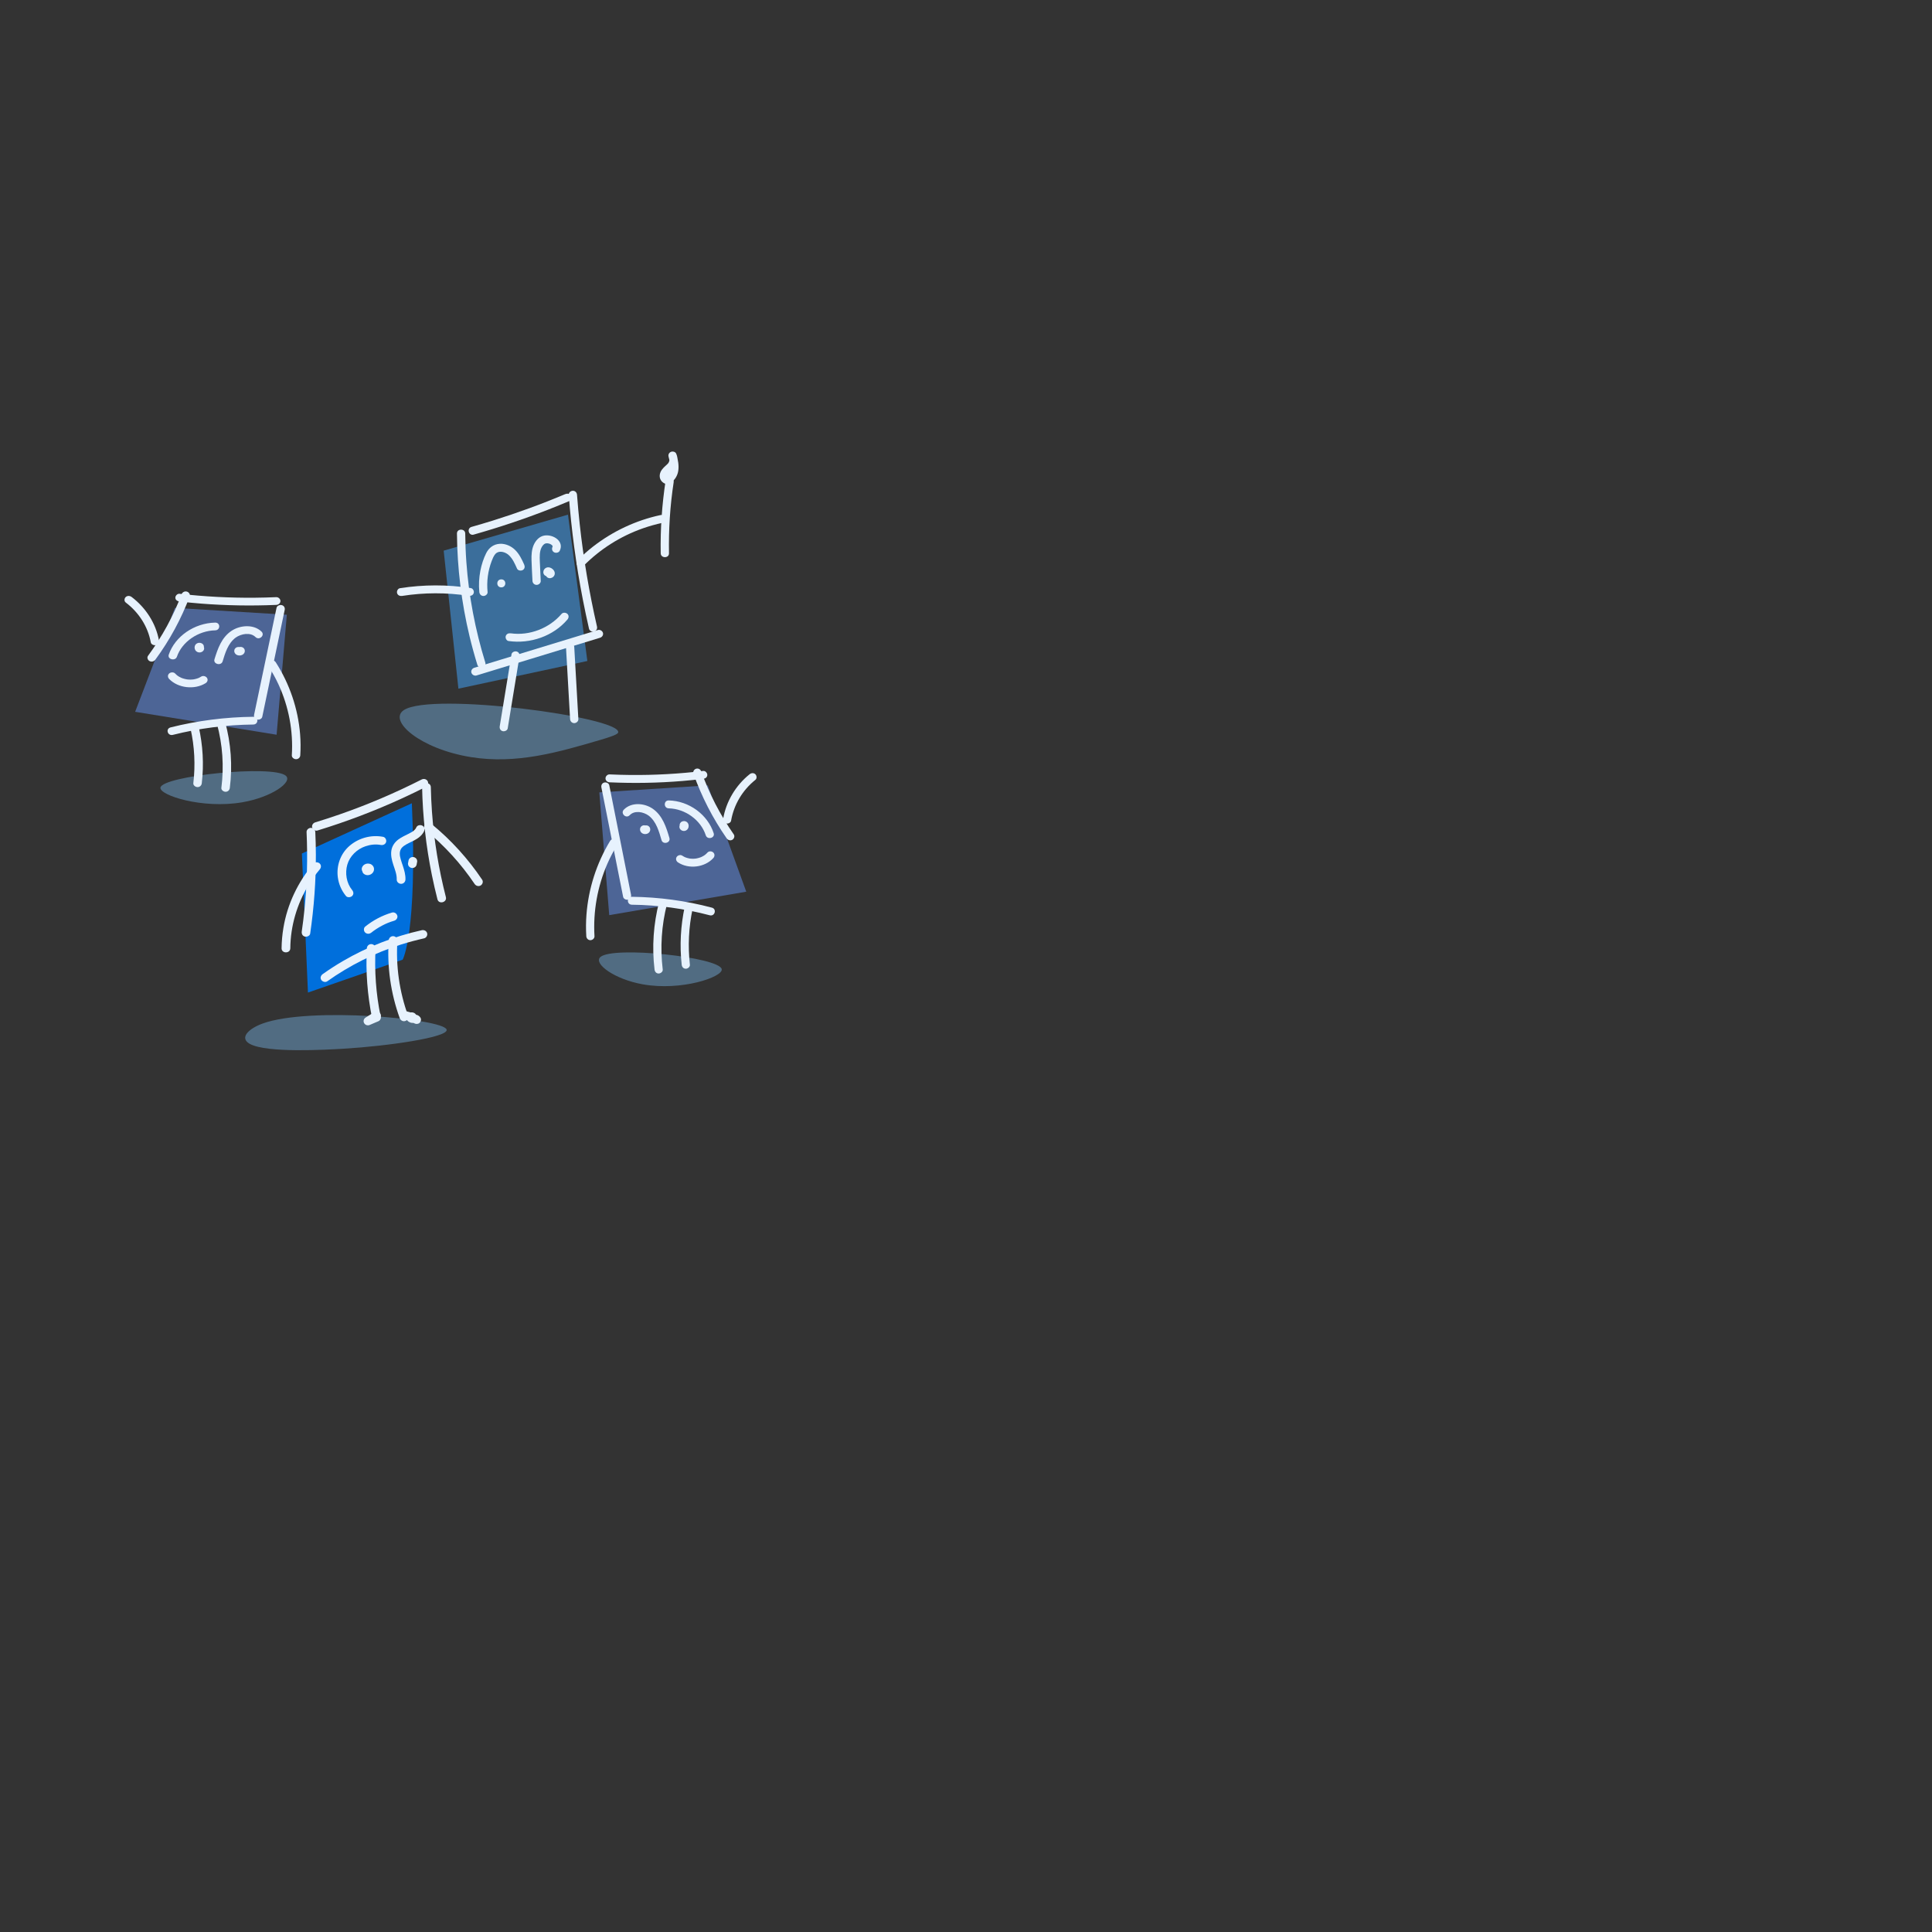 <svg xmlns="http://www.w3.org/2000/svg" xmlns:xlink="http://www.w3.org/1999/xlink" version="1.1" width="1000" height="1000" viewBox="0 0 1000 1000" xml:space="preserve">
<rect x="0" y="0" width="1000" height="1000" fill="#333333" stroke="none"/>
<desc>Created with Fabric.js 3.5.0</desc>
<defs>
</defs>
<rect x="0" y="0" width="100%" height="100%" fill="rgba(255,255,255,0)"/>
<g transform="matrix(0.979 0 0 0.979 110.037 361.102)" id="66923">
<g style="" vector-effect="non-scaling-stroke">
		<g transform="matrix(1 0 0 1 5.942 47.582)">
<path style="stroke: none; stroke-width: 1; stroke-dasharray: none; stroke-linecap: butt; stroke-dashoffset: 0; stroke-linejoin: miter; stroke-miterlimit: 4; is-custom-font: none; font-file-url: none; fill: rgb(81,108,130); fill-rule: nonzero; opacity: 1;" transform=" translate(-53.443, -104.582)" d="M 63.096 112.342 C 42.001 115.94 19.305 108.587 19.93 104.573 C 20.906 98.33 79.401 92.387 86.217 98.282 C 90.053 101.601 78.708 109.684 63.096 112.342 Z" stroke-linecap="round"/>
</g>
		<g transform="matrix(1 0 0 1 -0.847 -13.924)">
<path style="stroke: none; stroke-width: 1; stroke-dasharray: none; stroke-linecap: butt; stroke-dashoffset: 0; stroke-linejoin: miter; stroke-miterlimit: 4; is-custom-font: none; font-file-url: none; fill: rgb(77,101,150); fill-rule: nonzero; opacity: 1;" transform=" translate(-46.653, -43.076)" d="M 86.753 13.161 L 27.55 9.549 L 6.552 64.486 L 81.345 76.603 L 86.753 13.161 Z" stroke-linecap="round"/>
</g>
		<g transform="matrix(1 0 0 1 13.697 -27.75)">
<path style="stroke: none; stroke-width: 1; stroke-dasharray: none; stroke-linecap: butt; stroke-dashoffset: 0; stroke-linejoin: miter; stroke-miterlimit: 4; is-custom-font: none; font-file-url: none; fill: rgb(231,242,253); fill-rule: nonzero; opacity: 1;" transform=" translate(-61.197, -29.25)" d="M 70.217 24.992 C 68.831 23.642 67.126 23.206 65.003 23.336 C 63.275 23.445 61.04 24.249 59.654 25.292 C 55.61 28.345 54.157 33.409 52.802 37.825 C 52.027 40.353 47.714 39.276 48.489 36.734 C 50.187 31.214 52.221 25.169 57.539 21.652 C 62.12 18.62 69.263 18.088 73.375 22.096 C 75.342 24.011 72.191 26.907 70.217 24.985 V 24.992 Z" stroke-linecap="round"/>
</g>
		<g transform="matrix(1 0 0 1 14.247 -24.558)">
<path style="stroke: none; stroke-width: 1; stroke-dasharray: none; stroke-linecap: butt; stroke-dashoffset: 0; stroke-linejoin: miter; stroke-miterlimit: 4; is-custom-font: none; font-file-url: none; fill: rgb(231,242,253); fill-rule: nonzero; opacity: 1;" transform=" translate(-61.747, -32.442)" d="M 63.349 32.796 C 63.349 32.796 63.349 32.809 63.349 32.816 L 63.431 32.271 C 63.431 32.271 63.431 32.332 63.431 32.366 L 63.349 31.821 C 63.349 31.821 63.364 31.876 63.371 31.903 L 63.148 31.412 C 63.148 31.412 63.17 31.453 63.193 31.474 L 62.843 31.058 C 62.843 31.058 62.887 31.099 62.91 31.119 L 62.455 30.799 C 62.455 30.799 62.522 30.84 62.567 30.853 L 62.031 30.649 C 62.09 30.669 62.15 30.683 62.21 30.69 L 61.614 30.615 C 61.688 30.622 61.77 30.622 61.845 30.615 L 61.249 30.69 C 61.316 30.683 61.383 30.663 61.45 30.642 L 60.914 30.847 C 60.958 30.833 60.995 30.812 61.033 30.785 L 60.578 31.105 C 60.578 31.105 60.631 31.065 60.653 31.037 L 60.303 31.453 C 60.303 31.453 60.333 31.412 60.347 31.392 L 60.124 31.883 C 60.124 31.883 60.146 31.828 60.146 31.801 L 60.065 32.346 C 60.065 32.346 60.065 32.291 60.065 32.264 L 60.146 32.809 C 60.146 32.809 60.146 32.775 60.139 32.762 C 60.042 32.489 60.035 32.216 60.102 31.944 C 60.117 31.671 60.206 31.419 60.37 31.18 C 60.511 30.942 60.705 30.751 60.943 30.608 C 61.159 30.424 61.413 30.308 61.703 30.24 L 62.299 30.165 C 62.701 30.165 63.081 30.26 63.424 30.445 L 63.878 30.765 C 64.154 31.017 64.347 31.324 64.451 31.664 C 64.451 31.678 64.451 31.698 64.459 31.712 C 64.481 31.835 64.526 32.141 64.541 32.264 C 64.541 32.271 64.541 32.278 64.541 32.285 C 64.548 32.489 64.496 32.7 64.451 32.905 C 64.414 33.089 64.236 33.395 64.206 33.457 C 64.116 33.627 63.885 33.859 63.818 33.934 C 63.803 33.954 63.789 33.968 63.766 33.981 C 63.766 33.981 63.751 33.988 63.751 33.995 C 63.647 34.077 63.409 34.24 63.29 34.322 C 63.275 34.329 63.26 34.343 63.245 34.349 C 63.036 34.472 62.791 34.554 62.552 34.615 C 62.522 34.622 62.493 34.629 62.463 34.636 C 62.239 34.67 62.008 34.704 61.778 34.718 C 61.532 34.731 61.197 34.67 61.003 34.636 C 60.765 34.602 60.489 34.465 60.303 34.39 C 60.273 34.377 60.251 34.37 60.228 34.356 C 60.05 34.247 59.871 34.132 59.714 33.995 C 59.372 33.702 59.2 33.361 59.051 32.966 C 58.977 32.768 58.97 32.537 58.955 32.346 C 58.94 32.135 59.007 31.91 59.037 31.705 C 59.104 31.439 59.238 31.208 59.439 31.01 C 59.595 30.785 59.804 30.615 60.065 30.485 C 60.318 30.335 60.601 30.254 60.899 30.24 C 61.197 30.179 61.495 30.192 61.792 30.274 L 62.329 30.479 C 62.664 30.663 62.932 30.908 63.133 31.215 L 63.357 31.705 C 63.461 32.066 63.461 32.428 63.357 32.796 H 63.349 Z" stroke-linecap="round"/>
</g>
		<g transform="matrix(1 0 0 1 -9.885 -29.953)">
<path style="stroke: none; stroke-width: 1; stroke-dasharray: none; stroke-linecap: butt; stroke-dashoffset: 0; stroke-linejoin: miter; stroke-miterlimit: 4; is-custom-font: none; font-file-url: none; fill: rgb(231,242,253); fill-rule: nonzero; opacity: 1;" transform=" translate(-37.615, -27.047)" d="M 48.861 21.414 C 39.908 21.612 31.342 27.445 28.645 35.344 C 27.789 37.845 23.476 36.782 24.332 34.254 C 27.632 24.604 37.8 17.57 48.854 17.325 C 51.729 17.264 51.729 21.353 48.854 21.414 H 48.861 Z" stroke-linecap="round"/>
</g>
		<g transform="matrix(1 0 0 1 -6.985 -26.447)">
<path style="stroke: none; stroke-width: 1; stroke-dasharray: none; stroke-linecap: butt; stroke-dashoffset: 0; stroke-linejoin: miter; stroke-miterlimit: 4; is-custom-font: none; font-file-url: none; fill: rgb(231,242,253); fill-rule: nonzero; opacity: 1;" transform=" translate(-40.515, -30.553)" d="M 39.528 31.841 C 39.707 31.91 39.886 31.978 40.065 32.046 C 40.027 32.032 39.983 32.019 39.945 32.012 L 40.541 32.087 C 40.541 32.087 40.489 32.087 40.467 32.087 L 41.063 32.012 C 41.063 32.012 41.026 32.019 41.003 32.025 L 41.539 31.821 C 41.539 31.821 41.502 31.834 41.487 31.848 L 41.942 31.528 C 41.942 31.528 41.904 31.555 41.889 31.576 L 42.239 31.16 C 42.239 31.16 42.202 31.207 42.195 31.235 L 42.418 30.744 C 42.396 30.792 42.381 30.84 42.374 30.887 L 42.456 30.342 C 42.448 30.424 42.448 30.499 42.456 30.581 L 42.374 30.035 C 42.389 30.117 42.411 30.192 42.441 30.267 L 42.217 29.776 C 42.239 29.824 42.262 29.872 42.299 29.913 L 41.949 29.497 C 41.949 29.497 41.994 29.545 42.016 29.565 L 41.562 29.245 C 41.562 29.245 41.599 29.272 41.621 29.279 L 41.085 29.074 C 41.085 29.074 41.122 29.088 41.145 29.088 L 40.549 29.013 C 40.549 29.013 40.593 29.013 40.608 29.013 L 40.012 29.088 C 40.012 29.088 40.065 29.081 40.087 29.067 L 39.551 29.272 C 39.551 29.272 39.618 29.238 39.648 29.218 L 39.193 29.538 C 39.193 29.538 39.208 29.524 39.215 29.517 C 39.417 29.32 39.655 29.177 39.938 29.095 C 40.206 28.965 40.489 28.911 40.802 28.918 C 41.107 28.904 41.398 28.965 41.666 29.095 C 41.942 29.177 42.18 29.32 42.389 29.517 L 42.739 29.933 C 42.94 30.253 43.044 30.594 43.044 30.962 L 42.962 31.507 C 42.858 31.855 42.664 32.155 42.389 32.407 C 42.381 32.407 42.374 32.421 42.366 32.427 C 42.217 32.536 42.053 32.659 41.897 32.761 C 41.882 32.768 41.867 32.782 41.852 32.789 C 41.845 32.789 41.837 32.795 41.83 32.802 C 41.74 32.843 41.51 32.925 41.554 32.904 C 41.577 32.898 41.368 32.979 41.279 33.014 C 41.264 33.014 41.249 33.02 41.234 33.027 C 41.137 33.048 40.944 33.061 40.921 33.068 C 40.914 33.068 40.713 33.102 40.608 33.109 C 40.593 33.109 40.578 33.109 40.564 33.109 C 40.392 33.102 40.139 33.082 39.938 33.027 C 39.938 33.027 39.923 33.027 39.916 33.027 C 39.916 33.027 39.916 33.027 39.908 33.027 C 39.841 33.007 39.431 32.85 39.372 32.816 C 39.186 32.734 38.947 32.53 38.85 32.462 C 38.828 32.441 38.806 32.427 38.791 32.407 C 38.694 32.298 38.501 32.093 38.396 31.93 C 38.389 31.916 38.381 31.903 38.374 31.889 C 38.374 31.882 38.374 31.875 38.366 31.869 C 38.284 31.705 38.203 31.528 38.135 31.357 C 38.106 31.296 38.091 31.235 38.076 31.167 C 38.039 30.955 38.001 30.744 37.986 30.526 C 37.986 30.492 37.986 30.458 37.986 30.431 C 37.994 30.219 38.039 30.001 38.076 29.797 C 38.076 29.77 38.091 29.742 38.098 29.708 C 38.098 29.695 38.106 29.681 38.113 29.667 C 38.173 29.531 38.277 29.299 38.344 29.17 C 38.344 29.163 38.344 29.156 38.352 29.149 C 38.352 29.136 38.366 29.129 38.374 29.115 C 38.426 29.04 38.538 28.918 38.56 28.897 C 38.597 28.856 38.679 28.747 38.746 28.672 C 38.754 28.665 38.769 28.652 38.776 28.645 C 38.843 28.59 39.126 28.4 39.007 28.481 C 38.977 28.502 39.163 28.366 39.238 28.318 C 39.238 28.318 39.253 28.311 39.26 28.304 C 39.454 28.209 39.655 28.113 39.871 28.073 C 39.931 28.059 40.407 28.004 40.467 27.998 C 40.467 27.998 40.474 27.998 40.482 27.998 C 40.489 27.998 40.497 27.998 40.504 27.998 C 40.72 27.998 40.936 28.038 41.145 28.073 C 41.167 28.073 41.182 28.079 41.204 28.086 C 41.405 28.141 41.614 28.236 41.8 28.311 C 42.061 28.441 42.269 28.618 42.426 28.836 C 42.627 29.034 42.753 29.265 42.828 29.531 C 42.925 29.804 42.932 30.076 42.865 30.349 C 42.85 30.621 42.761 30.874 42.597 31.112 L 42.247 31.528 C 41.971 31.78 41.636 31.957 41.264 32.053 L 40.668 32.127 C 40.266 32.127 39.886 32.032 39.543 31.848 L 39.528 31.841 Z" stroke-linecap="round"/>
</g>
		<g transform="matrix(1 0 0 1 8.091 -51.828)">
<path style="stroke: none; stroke-width: 1; stroke-dasharray: none; stroke-linecap: butt; stroke-dashoffset: 0; stroke-linejoin: miter; stroke-miterlimit: 4; is-custom-font: none; font-file-url: none; fill: rgb(231,242,253); fill-rule: nonzero; opacity: 1;" transform=" translate(-55.591, -5.172)" d="M 81.137 7.961 C 67.893 8.534 54.612 8.309 41.398 7.273 C 37.606 6.973 33.822 6.605 30.046 6.176 C 28.846 6.039 27.811 5.331 27.811 4.131 C 27.811 3.129 28.839 1.95 30.046 2.086 C 43.2 3.579 56.467 4.288 69.725 4.172 C 73.531 4.138 77.338 4.036 81.137 3.872 C 82.343 3.818 83.371 4.847 83.371 5.917 C 83.371 7.068 82.343 7.907 81.137 7.961 Z" stroke-linecap="round"/>
</g>
		<g transform="matrix(1 0 0 1 -23.221 -37.609)">
<path style="stroke: none; stroke-width: 1; stroke-dasharray: none; stroke-linecap: butt; stroke-dashoffset: 0; stroke-linejoin: miter; stroke-miterlimit: 4; is-custom-font: none; font-file-url: none; fill: rgb(231,242,253); fill-rule: nonzero; opacity: 1;" transform=" translate(-24.279, -19.391)" d="M 35.409 3.429 C 30.969 15.26 24.869 26.553 17.226 36.932 C 16.556 37.846 15.26 38.248 14.172 37.669 C 13.182 37.137 12.69 35.794 13.368 34.874 C 20.794 24.788 26.783 13.85 31.096 2.346 C 31.491 1.303 32.63 0.615 33.845 0.914 C 34.955 1.194 35.796 2.38 35.409 3.429 Z" stroke-linecap="round"/>
</g>
		<g transform="matrix(1 0 0 1 -13.119 -9.411)">
<path style="stroke: none; stroke-width: 1; stroke-dasharray: none; stroke-linecap: butt; stroke-dashoffset: 0; stroke-linejoin: miter; stroke-miterlimit: 4; is-custom-font: none; font-file-url: none; fill: rgb(231,242,253); fill-rule: nonzero; opacity: 1;" transform=" translate(-34.381, -47.589)" d="M 43.766 49.37 C 37.897 52.989 29.219 51.967 24.534 47.121 C 23.737 46.296 23.64 45.042 24.534 44.231 C 25.346 43.489 26.888 43.4 27.692 44.231 C 28.712 45.288 29.375 45.765 30.746 46.406 C 30.91 46.48 31.081 46.555 31.245 46.63 C 31.58 46.773 30.984 46.542 31.327 46.664 C 31.67 46.787 32.027 46.903 32.385 46.998 C 32.705 47.087 33.033 47.169 33.361 47.23 C 33.547 47.264 33.725 47.298 33.912 47.332 C 33.979 47.346 34.47 47.407 34.098 47.366 C 34.768 47.441 35.439 47.469 36.117 47.448 C 36.489 47.435 36.861 47.414 37.234 47.373 C 36.988 47.401 37.159 47.387 37.301 47.36 C 37.487 47.325 37.666 47.298 37.852 47.264 C 38.537 47.128 39.223 46.944 39.878 46.699 C 39.595 46.808 39.953 46.658 40.057 46.617 C 40.221 46.542 40.392 46.467 40.556 46.385 C 40.884 46.221 41.204 46.038 41.509 45.847 C 42.508 45.227 43.982 45.669 44.563 46.583 C 45.204 47.591 44.764 48.764 43.759 49.377 L 43.766 49.37 Z" stroke-linecap="round"/>
</g>
		<g transform="matrix(1 0 0 1 30.032 -18.674)">
<path style="stroke: none; stroke-width: 1; stroke-dasharray: none; stroke-linecap: butt; stroke-dashoffset: 0; stroke-linejoin: miter; stroke-miterlimit: 4; is-custom-font: none; font-file-url: none; fill: rgb(231,242,253); fill-rule: nonzero; opacity: 1;" transform=" translate(-77.532, -38.326)" d="M 85.621 10.591 C 82.53 25.312 79.446 40.04 76.355 54.761 C 75.491 58.891 74.627 63.014 73.756 67.144 C 73.525 68.227 72.102 68.847 71.007 68.575 C 69.763 68.261 69.22 67.15 69.443 66.06 C 72.534 51.339 75.618 36.612 78.709 21.891 C 79.573 17.761 80.437 13.638 81.308 9.508 C 81.539 8.424 82.962 7.804 84.057 8.077 C 85.3 8.39 85.844 9.501 85.621 10.591 Z" stroke-linecap="round"/>
</g>
		<g transform="matrix(1 0 0 1 -0.066 14.938)">
<path style="stroke: none; stroke-width: 1; stroke-dasharray: none; stroke-linecap: butt; stroke-dashoffset: 0; stroke-linejoin: miter; stroke-miterlimit: 4; is-custom-font: none; font-file-url: none; fill: rgb(231,242,253); fill-rule: nonzero; opacity: 1;" transform=" translate(-47.434, -71.938)" d="M 69.01 71.212 C 54.634 71.362 40.347 73.202 26.478 76.678 C 23.7 77.373 22.515 73.434 25.286 72.732 C 39.513 69.161 54.247 67.273 69.003 67.116 C 71.878 67.089 71.878 71.178 69.003 71.205 L 69.01 71.212 Z" stroke-linecap="round"/>
</g>
		<g transform="matrix(1 0 0 1 6.009 30.485)">
<path style="stroke: none; stroke-width: 1; stroke-dasharray: none; stroke-linecap: butt; stroke-dashoffset: 0; stroke-linejoin: miter; stroke-miterlimit: 4; is-custom-font: none; font-file-url: none; fill: rgb(231,242,253); fill-rule: nonzero; opacity: 1;" transform=" translate(-53.509, -87.484)" d="M 54.09 69.672 C 57.211 81.101 58.09 93.014 56.608 104.716 C 56.467 105.813 55.684 106.76 54.373 106.76 C 53.271 106.76 51.998 105.82 52.139 104.716 C 53.584 93.362 52.809 81.851 49.785 70.756 C 49.085 68.2 53.398 67.11 54.098 69.665 L 54.09 69.672 Z" stroke-linecap="round"/>
</g>
		<g transform="matrix(1 0 0 1 -8.426 30.519)">
<path style="stroke: none; stroke-width: 1; stroke-dasharray: none; stroke-linecap: butt; stroke-dashoffset: 0; stroke-linejoin: miter; stroke-miterlimit: 4; is-custom-font: none; font-file-url: none; fill: rgb(231,242,253); fill-rule: nonzero; opacity: 1;" transform=" translate(-39.074, -87.519)" d="M 40.132 72.242 C 42.366 82.104 42.962 92.238 41.785 102.249 C 41.658 103.346 40.846 104.294 39.55 104.294 C 38.441 104.294 37.189 103.353 37.316 102.249 C 38.448 92.599 37.979 82.833 35.826 73.326 C 35.581 72.249 36.169 71.118 37.391 70.811 C 38.5 70.531 39.893 71.152 40.139 72.242 H 40.132 Z" stroke-linecap="round"/>
</g>
		<g transform="matrix(1 0 0 1 -37.448 -40.748)">
<path style="stroke: none; stroke-width: 1; stroke-dasharray: none; stroke-linecap: butt; stroke-dashoffset: 0; stroke-linejoin: miter; stroke-miterlimit: 4; is-custom-font: none; font-file-url: none; fill: rgb(231,242,253); fill-rule: nonzero; opacity: 1;" transform=" translate(-10.052, -16.252)" d="M 14.828 27.794 C 13.316 19.527 8.631 12.051 1.577 6.694 C 0.646 5.985 0.78 4.534 1.577 3.804 C 2.493 2.966 3.804 3.096 4.735 3.804 C 12.295 9.543 17.517 17.843 19.133 26.703 C 19.334 27.794 18.82 28.904 17.569 29.218 C 16.496 29.484 15.022 28.884 14.82 27.787 L 14.828 27.794 Z" stroke-linecap="round"/>
</g>
		<g transform="matrix(1 0 0 1 37.852 6.414)">
<path style="stroke: none; stroke-width: 1; stroke-dasharray: none; stroke-linecap: butt; stroke-dashoffset: 0; stroke-linejoin: miter; stroke-miterlimit: 4; is-custom-font: none; font-file-url: none; fill: rgb(231,242,253); fill-rule: nonzero; opacity: 1;" transform=" translate(-85.352, -63.414)" d="M 80.877 38.268 C 88.28 49.834 92.675 62.912 93.762 76.276 C 94.068 80.011 94.097 83.752 93.859 87.494 C 93.792 88.598 92.883 89.539 91.625 89.539 C 90.47 89.539 89.323 88.605 89.39 87.494 C 90.195 74.702 87.781 61.794 82.329 49.983 C 80.795 46.664 79 43.448 77.011 40.34 C 75.551 38.064 79.417 36.006 80.869 38.275 L 80.877 38.268 Z" stroke-linecap="round"/>
</g>
</g>
</g>
<g transform="matrix(0.988 0 0 0.988 278.338 313.575)" id="427023">
<g style="" vector-effect="non-scaling-stroke">
		<g transform="matrix(1 0 0 1 -15.081 65.834)">
<path style="stroke: none; stroke-width: 1; stroke-dasharray: none; stroke-linecap: butt; stroke-dashoffset: 0; stroke-linejoin: miter; stroke-miterlimit: 4; is-custom-font: none; font-file-url: none; fill: rgb(81,108,130); fill-rule: nonzero; opacity: 1;" transform=" translate(-59.419, -146.834)" d="M 39.31 160.23 C 63.377 164.132 85.341 157.689 107.508 151.177 C 115.785 148.748 116.601 147.882 116.659 147.191 C 117.309 139.22 19.072 126.028 4.381 135.605 C -4.127 141.154 12.926 155.944 39.31 160.223 V 160.23 Z" stroke-linecap="round"/>
</g>
		<g transform="matrix(1 0 0 1 -11.647 -2.184)">
<path style="stroke: none; stroke-width: 1; stroke-dasharray: none; stroke-linecap: butt; stroke-dashoffset: 0; stroke-linejoin: miter; stroke-miterlimit: 4; is-custom-font: none; font-file-url: none; fill: rgb(59,110,155); fill-rule: nonzero; opacity: 1;" transform=" translate(-62.853, -78.816)" d="M 25.219 52.09 L 90.339 33.237 L 100.487 109.898 L 32.933 124.395 L 25.219 52.09 Z" stroke-linecap="round"/>
</g>
		<g transform="matrix(1 0 0 1 -34.847 -3.798)">
<path style="stroke: none; stroke-width: 1; stroke-dasharray: none; stroke-linecap: butt; stroke-dashoffset: 0; stroke-linejoin: miter; stroke-miterlimit: 4; is-custom-font: none; font-file-url: none; fill: rgb(231,242,253); fill-rule: nonzero; opacity: 1;" transform=" translate(-39.653, -77.202)" d="M 32.175 43.121 C 32.326 61.234 34.544 79.347 38.776 96.992 C 39.975 101.983 41.333 106.938 42.849 111.845 C 43.644 114.421 47.825 113.325 47.031 110.728 C 41.744 93.614 38.393 75.955 37.107 58.135 C 36.746 53.137 36.551 48.126 36.508 43.114 C 36.486 40.42 32.153 40.413 32.175 43.114 V 43.121 Z" stroke-linecap="round"/>
</g>
		<g transform="matrix(1 0 0 1 -18.821 -18.833)">
<path style="stroke: none; stroke-width: 1; stroke-dasharray: none; stroke-linecap: butt; stroke-dashoffset: 0; stroke-linejoin: miter; stroke-miterlimit: 4; is-custom-font: none; font-file-url: none; fill: rgb(231,242,253); fill-rule: nonzero; opacity: 1;" transform=" translate(-55.679, -62.167)" d="M 48.216 73.742 C 47.682 68.221 48.39 62.706 50.376 57.507 C 50.802 56.39 51.264 55.238 51.965 54.247 C 52.557 53.409 53.287 52.956 54.153 52.76 C 55.793 52.39 57.924 53.151 59.303 54.414 C 61.391 56.327 62.532 59.007 63.651 61.513 C 64.114 62.553 65.695 62.783 66.612 62.267 C 67.725 61.639 67.855 60.445 67.393 59.405 C 66.172 56.669 64.865 53.912 62.683 51.755 C 60.632 49.724 57.671 48.356 54.688 48.502 C 51.394 48.663 48.917 50.569 47.501 53.381 C 46.086 56.194 45.038 59.468 44.431 62.644 C 43.731 66.308 43.529 70.035 43.89 73.749 C 43.998 74.873 44.807 75.843 46.057 75.843 C 47.147 75.843 48.332 74.879 48.224 73.749 L 48.216 73.742 Z" stroke-linecap="round"/>
</g>
		<g transform="matrix(1 0 0 1 -19.091 -11.767)">
<path style="stroke: none; stroke-width: 1; stroke-dasharray: none; stroke-linecap: butt; stroke-dashoffset: 0; stroke-linejoin: miter; stroke-miterlimit: 4; is-custom-font: none; font-file-url: none; fill: rgb(231,242,253); fill-rule: nonzero; opacity: 1;" transform=" translate(-55.408, -69.233)" d="M 55.41 71.327 C 58.198 71.327 58.205 67.139 55.41 67.139 C 52.615 67.139 52.615 71.327 55.41 71.327 Z" stroke-linecap="round"/>
</g>
		<g transform="matrix(1 0 0 1 4.407 -23.944)">
<path style="stroke: none; stroke-width: 1; stroke-dasharray: none; stroke-linecap: butt; stroke-dashoffset: 0; stroke-linejoin: miter; stroke-miterlimit: 4; is-custom-font: none; font-file-url: none; fill: rgb(231,242,253); fill-rule: nonzero; opacity: 1;" transform=" translate(-78.907, -57.056)" d="M 76.06 67.928 C 75.901 64.487 75.713 61.045 75.583 57.604 C 75.489 55.175 75.431 52.467 76.486 50.429 C 77.006 49.417 77.634 48.733 78.371 48.377 C 77.959 48.572 78.667 48.314 78.761 48.286 C 79.014 48.244 79.014 48.237 78.761 48.272 C 78.891 48.258 79.021 48.251 79.151 48.244 C 79.411 48.237 79.678 48.244 79.938 48.272 C 79.447 48.223 80.241 48.349 80.335 48.377 C 80.415 48.398 81.166 48.663 80.74 48.482 C 80.913 48.559 81.086 48.642 81.26 48.733 C 81.346 48.782 81.968 49.215 81.592 48.914 C 81.78 49.061 81.939 49.236 82.112 49.396 C 82.271 49.578 82.264 49.571 82.09 49.368 C 82.155 49.459 82.213 49.55 82.264 49.647 C 82.372 49.857 82.365 49.836 82.242 49.584 C 82.278 49.682 82.307 49.787 82.329 49.892 C 82.48 49.103 82.184 50.513 82.343 49.738 C 82.322 49.85 82.061 50.464 82.257 50.073 C 81.744 51.092 81.968 52.335 83.036 52.935 C 83.99 53.472 85.485 53.207 85.998 52.181 C 88.497 47.225 82.647 43.435 77.995 44.175 C 75.236 44.615 73.33 46.876 72.319 49.256 C 71.307 51.637 71.163 54.387 71.235 56.969 C 71.329 60.627 71.567 64.284 71.734 67.935 C 71.784 69.065 72.694 70.029 73.9 70.029 C 75.034 70.029 76.118 69.072 76.067 67.935 L 76.06 67.928 Z" stroke-linecap="round"/>
</g>
		<g transform="matrix(1 0 0 1 5.922 -17.322)">
<path style="stroke: none; stroke-width: 1; stroke-dasharray: none; stroke-linecap: butt; stroke-dashoffset: 0; stroke-linejoin: miter; stroke-miterlimit: 4; is-custom-font: none; font-file-url: none; fill: rgb(231,242,253); fill-rule: nonzero; opacity: 1;" transform=" translate(-80.422, -63.678)" d="M 81.723 63.433 C 81.723 63.433 81.723 63.37 81.73 63.342 L 81.65 63.901 C 81.658 63.838 81.672 63.782 81.694 63.726 L 81.477 64.228 C 81.492 64.194 81.513 64.159 81.542 64.124 L 81.203 64.55 C 81.203 64.55 81.246 64.508 81.268 64.487 L 80.827 64.815 C 80.827 64.815 80.878 64.787 80.906 64.773 L 80.386 64.982 C 80.386 64.982 80.459 64.961 80.495 64.954 L 79.917 65.031 C 79.968 65.031 80.018 65.031 80.069 65.031 L 79.491 64.954 C 79.578 64.968 79.664 64.989 79.751 65.024 L 79.231 64.815 C 79.368 64.871 79.491 64.948 79.606 65.031 L 79.166 64.703 C 79.289 64.794 79.404 64.906 79.505 65.024 L 79.166 64.599 C 79.231 64.675 79.281 64.759 79.325 64.85 L 79.108 64.347 C 79.13 64.403 79.151 64.459 79.159 64.515 L 79.079 63.956 C 79.079 63.991 79.079 64.033 79.079 64.068 L 79.159 63.51 C 79.159 63.51 79.144 63.572 79.13 63.6 L 79.346 63.098 C 79.346 63.098 79.318 63.147 79.303 63.175 L 79.643 62.749 C 79.643 62.749 79.592 62.798 79.57 62.819 L 80.011 62.49 C 79.968 62.519 79.924 62.546 79.874 62.567 L 80.394 62.358 C 80.343 62.379 80.293 62.393 80.242 62.407 C 79.96 62.47 79.715 62.595 79.505 62.784 C 79.267 62.93 79.087 63.126 78.949 63.37 C 78.79 63.607 78.704 63.873 78.689 64.152 C 78.624 64.431 78.639 64.71 78.725 64.989 L 78.942 65.492 C 79.137 65.806 79.397 66.057 79.722 66.246 L 80.242 66.455 C 80.625 66.553 81.008 66.553 81.398 66.455 C 81.643 66.399 81.882 66.281 82.098 66.183 C 82.12 66.169 82.149 66.155 82.17 66.141 C 82.344 66.029 82.517 65.904 82.669 65.771 C 82.965 65.506 83.275 65.017 83.348 64.633 C 83.376 64.494 83.427 64.222 83.427 64.019 C 83.427 64.005 83.427 63.998 83.427 63.984 C 83.413 63.796 83.376 63.586 83.348 63.398 C 83.34 63.349 83.326 63.307 83.311 63.258 C 83.21 62.993 83.109 62.707 82.929 62.477 C 82.748 62.246 82.568 61.988 82.337 61.8 C 82.149 61.646 81.954 61.499 81.759 61.367 C 81.708 61.332 81.65 61.297 81.6 61.269 C 81.39 61.157 81.13 61.067 80.928 60.983 C 80.878 60.962 80.82 60.941 80.769 60.927 C 80.538 60.871 80.293 60.843 80.047 60.829 C 79.802 60.815 79.556 60.871 79.339 60.913 C 79.31 60.913 79.289 60.927 79.267 60.934 C 79.18 60.962 79.014 61.039 79 61.046 C 78.993 61.046 78.805 61.115 78.725 61.157 C 78.718 61.157 78.704 61.164 78.696 61.171 C 78.278 61.423 78.097 61.625 77.815 62.016 C 77.801 62.037 77.786 62.058 77.772 62.086 C 77.678 62.274 77.584 62.463 77.526 62.665 C 77.519 62.7 77.512 62.735 77.505 62.77 C 77.469 62.986 77.425 63.209 77.418 63.433 C 77.404 63.719 77.469 63.991 77.606 64.243 C 77.693 64.501 77.844 64.724 78.054 64.92 C 78.249 65.122 78.48 65.269 78.754 65.352 C 79.014 65.485 79.289 65.541 79.592 65.534 L 80.17 65.457 C 80.538 65.359 80.856 65.178 81.123 64.92 L 81.463 64.494 C 81.658 64.166 81.759 63.817 81.759 63.44 L 81.723 63.433 Z" stroke-linecap="round"/>
</g>
		<g transform="matrix(1 0 0 1 -0.342 11.198)">
<path style="stroke: none; stroke-width: 1; stroke-dasharray: none; stroke-linecap: butt; stroke-dashoffset: 0; stroke-linejoin: miter; stroke-miterlimit: 4; is-custom-font: none; font-file-url: none; fill: rgb(231,242,253); fill-rule: nonzero; opacity: 1;" transform=" translate(-74.158, -92.198)" d="M 59.238 99.442 C 70.657 101.055 82.662 96.853 90.043 88.184 C 90.787 87.311 90.924 86.076 90.043 85.224 C 89.278 84.484 87.725 84.345 86.981 85.224 C 80.617 92.707 70.217 96.79 60.394 95.408 C 59.238 95.247 58.068 95.687 57.729 96.874 C 57.447 97.858 58.075 99.289 59.245 99.449 L 59.238 99.442 Z" stroke-linecap="round"/>
</g>
		<g transform="matrix(1 0 0 1 -9.304 -47.981)">
<path style="stroke: none; stroke-width: 1; stroke-dasharray: none; stroke-linecap: butt; stroke-dashoffset: 0; stroke-linejoin: miter; stroke-miterlimit: 4; is-custom-font: none; font-file-url: none; fill: rgb(231,242,253); fill-rule: nonzero; opacity: 1;" transform=" translate(-65.196, -33.019)" d="M 40.965 43.679 C 54.175 39.945 67.198 35.59 79.967 30.606 C 83.68 29.154 87.371 27.654 91.04 26.111 C 92.116 25.657 92.362 24.143 91.82 23.249 C 91.17 22.181 89.935 22.042 88.859 22.495 C 76.465 27.716 63.796 32.337 50.932 36.351 C 47.241 37.502 43.536 38.598 39.816 39.652 C 37.144 40.406 38.285 44.447 40.972 43.693 L 40.965 43.679 Z" stroke-linecap="round"/>
</g>
		<g transform="matrix(1 0 0 1 23.665 -23.369)">
<path style="stroke: none; stroke-width: 1; stroke-dasharray: none; stroke-linecap: butt; stroke-dashoffset: 0; stroke-linejoin: miter; stroke-miterlimit: 4; is-custom-font: none; font-file-url: none; fill: rgb(231,242,253); fill-rule: nonzero; opacity: 1;" transform=" translate(-98.165, -57.631)" d="M 90.73 22.817 C 92.123 41.188 94.579 59.489 98.096 77.595 C 99.1 82.746 100.184 87.883 101.361 93.007 C 101.614 94.109 102.942 94.758 104.026 94.472 C 105.203 94.158 105.795 93.007 105.543 91.897 C 101.484 74.161 98.443 56.215 96.478 38.145 C 95.922 33.042 95.46 27.933 95.07 22.817 C 94.984 21.686 94.138 20.723 92.903 20.723 C 91.798 20.723 90.65 21.686 90.737 22.817 H 90.73 Z" stroke-linecap="round"/>
</g>
		<g transform="matrix(1 0 0 1 -0.3 24.584)">
<path style="stroke: none; stroke-width: 1; stroke-dasharray: none; stroke-linecap: butt; stroke-dashoffset: 0; stroke-linejoin: miter; stroke-miterlimit: 4; is-custom-font: none; font-file-url: none; fill: rgb(231,242,253); fill-rule: nonzero; opacity: 1;" transform=" translate(-74.2, -105.585)" d="M 42.409 117.485 C 59.224 112.355 76.038 107.218 92.853 102.088 C 97.613 100.636 102.38 99.177 107.139 97.725 C 108.252 97.383 108.974 96.266 108.656 95.15 C 108.353 94.089 107.11 93.342 105.991 93.684 C 89.176 98.814 72.362 103.951 55.547 109.082 C 50.788 110.533 46.021 111.992 41.261 113.444 C 40.148 113.786 39.426 114.903 39.744 116.02 C 40.047 117.081 41.29 117.827 42.409 117.485 Z" stroke-linecap="round"/>
</g>
		<g transform="matrix(1 0 0 1 -14.738 44.788)">
<path style="stroke: none; stroke-width: 1; stroke-dasharray: none; stroke-linecap: butt; stroke-dashoffset: 0; stroke-linejoin: miter; stroke-miterlimit: 4; is-custom-font: none; font-file-url: none; fill: rgb(231,242,253); fill-rule: nonzero; opacity: 1;" transform=" translate(-59.762, -125.787)" d="M 60.755 106.387 C 58.696 118.951 56.645 131.515 54.587 144.078 C 54.406 145.195 54.883 146.333 56.103 146.654 C 57.136 146.926 58.588 146.312 58.769 145.188 C 60.827 132.624 62.878 120.06 64.936 107.497 C 65.117 106.38 64.64 105.242 63.42 104.921 C 62.387 104.649 60.935 105.263 60.755 106.387 Z" stroke-linecap="round"/>
</g>
		<g transform="matrix(1 0 0 1 18.035 40.477)">
<path style="stroke: none; stroke-width: 1; stroke-dasharray: none; stroke-linecap: butt; stroke-dashoffset: 0; stroke-linejoin: miter; stroke-miterlimit: 4; is-custom-font: none; font-file-url: none; fill: rgb(231,242,253); fill-rule: nonzero; opacity: 1;" transform=" translate(-92.535, -121.478)" d="M 89.292 102.597 C 90.007 115.182 90.722 127.773 91.445 140.358 C 91.51 141.489 92.398 142.452 93.611 142.452 C 94.738 142.452 95.843 141.496 95.778 140.358 C 95.063 127.773 94.348 115.182 93.626 102.597 C 93.561 101.466 92.672 100.503 91.459 100.503 C 90.332 100.503 89.227 101.459 89.292 102.597 Z" stroke-linecap="round"/>
</g>
		<g transform="matrix(1 0 0 1 -53.618 -7.926)">
<path style="stroke: none; stroke-width: 1; stroke-dasharray: none; stroke-linecap: butt; stroke-dashoffset: 0; stroke-linejoin: miter; stroke-miterlimit: 4; is-custom-font: none; font-file-url: none; fill: rgb(231,242,253); fill-rule: nonzero; opacity: 1;" transform=" translate(-20.882, -73.074)" d="M 39.448 71.71 C 27.126 69.812 14.645 69.833 2.323 71.766 C 1.167 71.948 0.524 73.337 0.806 74.342 C 1.145 75.528 2.316 75.989 3.471 75.808 C 14.955 74 26.793 73.979 38.292 75.752 C 39.448 75.926 40.625 75.466 40.957 74.286 C 41.239 73.288 40.603 71.892 39.44 71.71 H 39.448 Z" stroke-linecap="round"/>
</g>
		<g transform="matrix(1 0 0 1 43.673 -33.933)">
<path style="stroke: none; stroke-width: 1; stroke-dasharray: none; stroke-linecap: butt; stroke-dashoffset: 0; stroke-linejoin: miter; stroke-miterlimit: 4; is-custom-font: none; font-file-url: none; fill: rgb(231,242,253); fill-rule: nonzero; opacity: 1;" transform=" translate(-118.173, -47.067)" d="M 98.472 60.096 C 107.104 51.343 117.815 44.524 129.588 40.399 C 132.975 39.212 136.442 38.242 139.96 37.495 C 141.101 37.251 141.773 35.966 141.477 34.919 C 141.152 33.782 139.96 33.209 138.811 33.454 C 125.89 36.218 113.763 41.955 103.463 49.968 C 100.618 52.181 97.931 54.582 95.41 57.136 C 93.489 59.091 96.544 62.05 98.472 60.096 Z" stroke-linecap="round"/>
</g>
		<g transform="matrix(1 0 0 1 67.807 -46.399)">
<path style="stroke: none; stroke-width: 1; stroke-dasharray: none; stroke-linecap: butt; stroke-dashoffset: 0; stroke-linejoin: miter; stroke-miterlimit: 4; is-custom-font: none; font-file-url: none; fill: rgb(231,242,253); fill-rule: nonzero; opacity: 1;" transform=" translate(-142.307, -34.601)" d="M 141.52 15.215 C 139.584 27.884 138.689 40.678 138.92 53.486 C 138.97 56.18 143.304 56.187 143.253 53.486 C 143.029 41.062 143.817 28.624 145.694 16.332 C 145.868 15.215 145.405 14.085 144.178 13.757 C 143.159 13.484 141.686 14.091 141.513 15.222 L 141.52 15.215 Z" stroke-linecap="round"/>
</g>
		<g transform="matrix(1 0 0 1 68.826 -72.263)">
<path style="stroke: none; stroke-width: 1; stroke-dasharray: none; stroke-linecap: butt; stroke-dashoffset: 0; stroke-linejoin: miter; stroke-miterlimit: 4; is-custom-font: none; font-file-url: none; fill: rgb(231,242,253); fill-rule: nonzero; opacity: 1;" transform=" translate(-143.327, -8.737)" d="M 142.654 13.031 C 142.574 13.066 142.495 13.1 142.415 13.114 C 142.293 13.142 142.307 13.142 142.459 13.114 C 142.603 13.142 143.022 13.079 142.675 13.093 L 142.885 13.177 C 142.712 13.072 142.69 13.066 142.813 13.156 C 143.036 13.282 142.675 13.017 142.639 12.982 C 142.921 13.268 142.582 12.87 142.704 13.079 C 142.827 13.289 142.661 12.919 142.646 12.849 C 142.69 13.114 142.647 12.982 142.69 12.828 C 142.56 13.24 142.762 12.612 142.769 12.591 C 142.805 12.465 142.899 12.333 142.798 12.521 C 142.885 12.367 142.971 12.214 143.073 12.067 C 143.13 11.984 143.362 11.684 143.188 11.9 C 143.304 11.76 143.427 11.635 143.549 11.509 C 144.04 11.006 144.589 10.553 145.109 10.071 C 146.258 8.989 147.211 7.691 147.565 6.155 C 147.962 4.438 147.717 2.791 146.987 1.2 C 146.547 0.25 145.182 -0.022 144.279 0.341 C 143.275 0.753 142.762 1.786 143.022 2.812 C 143.318 3.992 143.622 5.171 143.817 6.365 C 143.939 7.112 143.795 6.016 143.867 6.763 C 143.896 7.084 143.925 7.405 143.939 7.726 C 143.961 8.256 143.939 8.787 143.896 9.317 C 143.867 9.569 143.867 9.576 143.896 9.338 C 143.881 9.436 143.86 9.534 143.845 9.624 C 143.802 9.848 143.744 10.071 143.687 10.287 C 143.614 10.539 143.528 10.783 143.441 11.027 C 143.296 11.439 143.578 10.825 143.347 11.244 C 143.217 11.467 143.102 11.697 142.964 11.921 C 142.914 12.005 142.618 12.409 142.849 12.123 C 142.69 12.326 142.509 12.514 142.322 12.689 C 142.228 12.779 142.126 12.863 142.025 12.947 C 142.206 12.821 142.191 12.828 141.989 12.968 C 141.072 13.603 140.538 14.824 141.209 15.829 C 141.801 16.709 143.188 17.26 144.17 16.583 C 146.344 15.083 147.724 12.807 148.114 10.26 C 148.554 7.349 147.933 4.515 147.218 1.695 L 143.26 3.308 C 143.101 2.959 143.325 3.531 143.333 3.559 C 143.39 3.754 143.441 3.95 143.47 4.145 C 143.427 3.838 143.455 4.145 143.455 4.292 C 143.455 4.459 143.455 4.627 143.448 4.794 C 143.419 5.374 143.557 4.473 143.405 5.032 C 143.354 5.227 143.297 5.416 143.232 5.611 C 143.116 5.96 143.275 5.569 143.166 5.758 C 143.08 5.904 143 6.051 142.906 6.19 C 142.589 6.693 143.13 5.988 142.726 6.421 C 142.581 6.574 142.437 6.728 142.293 6.874 C 142.04 7.119 141.78 7.356 141.513 7.593 C 140.812 8.221 140.169 8.85 139.599 9.596 C 138.421 11.146 137.945 13.247 138.905 15.013 C 139.786 16.625 141.968 17.805 143.831 17.058 C 144.871 16.639 145.738 15.648 145.348 14.482 C 145.023 13.512 143.802 12.57 142.683 13.017 L 142.654 13.031 Z" stroke-linecap="round"/>
</g>
</g>
</g>
<g transform="matrix(0.984 0 0 0.984 188.16 473.228)" id="420995">
<g style="" vector-effect="non-scaling-stroke">
		<g transform="matrix(1 0 0 1 -9.256 62.257)">
<path style="stroke: none; stroke-width: 1; stroke-dasharray: none; stroke-linecap: butt; stroke-dashoffset: 0; stroke-linejoin: miter; stroke-miterlimit: 4; is-custom-font: none; font-file-url: none; fill: rgb(81,108,130); fill-rule: nonzero; opacity: 1;" transform=" translate(-53.744, -133.756)" d="M 52.529 142.213 C 75.787 140.838 108.165 136.165 106.696 132.106 C 104.623 126.383 34.465 120.032 9.975 128.949 C 2.24 131.766 -2.373 136.623 3.204 139.684 C 12.155 144.601 43.478 142.745 52.536 142.213 H 52.529 Z" stroke-linecap="round"/>
</g>
		<g transform="matrix(1 0 0 1 -3.155 -8.605)">
<path style="stroke: none; stroke-width: 1; stroke-dasharray: none; stroke-linecap: butt; stroke-dashoffset: 0; stroke-linejoin: miter; stroke-miterlimit: 4; is-custom-font: none; font-file-url: none; fill: rgb(0,111,220); fill-rule: nonzero; opacity: 1;" transform=" translate(-59.846, -62.895)" d="M 30.578 39.539 L 88.426 13.107 C 91.433 81.549 83.591 95.382 83.591 95.382 L 33.769 112.683 L 30.578 39.532 V 39.539 Z" stroke-linecap="round"/>
</g>
		<g transform="matrix(1 0 0 1 -0.866 -25.037)">
<path style="stroke: none; stroke-width: 1; stroke-dasharray: none; stroke-linecap: butt; stroke-dashoffset: 0; stroke-linejoin: miter; stroke-miterlimit: 4; is-custom-font: none; font-file-url: none; fill: rgb(231,242,253); fill-rule: nonzero; opacity: 1;" transform=" translate(-62.134, -46.463)" d="M 57.004 58.747 C 53.982 55.036 53.187 49.801 54.487 45.343 C 55.788 40.885 59.529 37.254 64.028 35.724 C 66.675 34.822 69.444 34.548 72.061 35.036 C 73.278 35.265 74.54 34.703 74.884 33.484 C 75.19 32.397 74.502 30.985 73.278 30.755 C 66.966 29.572 60.432 31.384 55.635 35.509 C 50.838 39.635 48.657 45.993 49.484 52.086 C 49.973 55.716 51.412 59.006 53.76 61.882 C 54.526 62.821 56.201 62.658 57.004 61.882 C 57.968 60.951 57.777 59.686 57.004 58.747 Z" stroke-linecap="round"/>
</g>
		<g transform="matrix(1 0 0 1 2.286 -23.621)">
<path style="stroke: none; stroke-width: 1; stroke-dasharray: none; stroke-linecap: butt; stroke-dashoffset: 0; stroke-linejoin: miter; stroke-miterlimit: 4; is-custom-font: none; font-file-url: none; fill: rgb(231,242,253); fill-rule: nonzero; opacity: 1;" transform=" translate(-65.286, -47.879)" d="M 63.025 50.112 C 63.186 50.245 63.354 50.363 63.523 50.481 C 63.546 50.496 63.561 50.511 63.584 50.518 C 63.599 50.526 63.622 50.54 63.637 50.548 C 63.828 50.644 64.043 50.725 64.242 50.799 C 64.28 50.814 64.326 50.829 64.364 50.836 C 64.387 50.836 64.402 50.836 64.425 50.844 C 64.647 50.88 64.869 50.917 65.091 50.932 C 65.129 50.932 65.167 50.932 65.213 50.932 C 65.336 50.925 65.466 50.903 65.581 50.888 C 65.695 50.873 65.825 50.858 65.948 50.836 C 65.994 50.829 66.032 50.814 66.078 50.807 C 66.307 50.733 66.529 50.636 66.743 50.54 C 66.828 50.503 66.912 50.452 66.988 50.4 C 67.202 50.245 67.455 50.089 67.631 49.89 C 67.784 49.72 67.929 49.542 68.059 49.357 C 68.082 49.321 68.113 49.283 68.128 49.239 C 68.182 49.143 68.22 49.025 68.266 48.929 C 68.312 48.833 68.365 48.714 68.403 48.611 C 68.419 48.566 68.426 48.522 68.442 48.485 C 68.48 48.285 68.511 48.056 68.526 47.857 C 68.526 47.834 68.526 47.82 68.526 47.797 C 68.526 47.775 68.526 47.753 68.526 47.731 C 68.511 47.517 68.472 47.302 68.442 47.095 C 68.442 47.051 68.426 47.014 68.411 46.969 C 68.411 46.947 68.396 46.925 68.388 46.91 C 68.312 46.718 68.235 46.526 68.136 46.341 C 68.12 46.311 68.097 46.274 68.075 46.245 C 67.967 46.09 67.822 45.912 67.692 45.772 C 67.677 45.757 67.661 45.735 67.646 45.72 C 67.554 45.631 67.432 45.55 67.34 45.483 C 67.248 45.417 67.133 45.313 67.019 45.247 C 66.491 44.951 66.047 44.877 65.45 44.825 C 65.366 44.825 65.29 44.825 65.206 44.825 C 64.969 44.847 64.731 44.877 64.494 44.921 C 64.456 44.921 64.418 44.936 64.379 44.951 C 64.334 44.966 64.295 44.98 64.249 44.995 C 64.035 45.077 63.806 45.158 63.599 45.269 C 63.561 45.291 63.523 45.313 63.492 45.335 C 63.324 45.454 63.14 45.579 62.987 45.712 C 62.972 45.727 62.956 45.735 62.941 45.749 C 62.926 45.764 62.91 45.779 62.895 45.801 C 62.758 45.949 62.627 46.119 62.513 46.282 C 62.49 46.319 62.467 46.348 62.444 46.385 C 62.39 46.489 62.344 46.607 62.298 46.703 C 62.26 46.792 62.199 46.91 62.161 47.014 C 62.145 47.058 62.138 47.102 62.13 47.147 C 62.031 47.443 62.023 47.738 62.092 48.034 C 62.107 48.33 62.199 48.603 62.367 48.862 C 62.513 49.121 62.712 49.328 62.956 49.483 C 63.178 49.683 63.438 49.808 63.737 49.882 L 64.349 49.964 C 64.762 49.964 65.152 49.86 65.504 49.661 L 65.971 49.313 C 66.254 49.039 66.453 48.707 66.56 48.337 C 66.567 48.271 66.583 48.211 66.613 48.152 L 66.384 48.685 C 66.407 48.626 66.437 48.574 66.476 48.529 L 66.116 48.98 C 66.162 48.929 66.208 48.884 66.261 48.84 L 65.795 49.187 C 65.864 49.136 65.94 49.091 66.024 49.062 L 65.473 49.283 C 65.573 49.246 65.68 49.217 65.787 49.202 L 65.175 49.283 C 65.282 49.269 65.389 49.269 65.504 49.283 L 64.892 49.202 C 64.984 49.217 65.068 49.239 65.144 49.269 L 64.594 49.047 C 64.662 49.077 64.724 49.114 64.785 49.158 L 64.318 48.81 C 64.372 48.847 64.41 48.892 64.448 48.936 L 64.089 48.485 C 64.127 48.529 64.158 48.581 64.18 48.633 L 63.951 48.101 C 63.974 48.16 63.997 48.226 64.004 48.293 L 63.92 47.701 C 63.928 47.768 63.928 47.827 63.92 47.894 L 64.004 47.302 C 63.997 47.369 63.974 47.435 63.943 47.502 L 64.173 46.969 C 64.142 47.043 64.096 47.11 64.05 47.169 L 64.41 46.718 C 64.349 46.799 64.272 46.866 64.188 46.932 L 64.655 46.585 C 64.571 46.644 64.479 46.696 64.387 46.74 L 64.938 46.518 C 64.846 46.555 64.754 46.578 64.662 46.592 L 65.275 46.511 C 65.198 46.518 65.114 46.518 65.037 46.511 L 65.649 46.592 C 65.581 46.585 65.519 46.563 65.458 46.541 L 66.009 46.762 C 65.955 46.74 65.902 46.711 65.848 46.674 L 66.315 47.021 C 66.315 47.021 66.292 47.006 66.284 46.992 C 66.078 46.777 65.833 46.622 65.542 46.533 C 65.267 46.393 64.976 46.334 64.655 46.341 C 64.341 46.326 64.043 46.393 63.767 46.533 C 63.484 46.622 63.239 46.777 63.025 46.992 L 62.666 47.443 C 62.459 47.79 62.352 48.16 62.352 48.559 L 62.436 49.15 C 62.543 49.528 62.742 49.853 63.025 50.126 V 50.112 Z" stroke-linecap="round"/>
</g>
		<g transform="matrix(1 0 0 1 23.293 -31.453)">
<path style="stroke: none; stroke-width: 1; stroke-dasharray: none; stroke-linecap: butt; stroke-dashoffset: 0; stroke-linejoin: miter; stroke-miterlimit: 4; is-custom-font: none; font-file-url: none; fill: rgb(231,242,253); fill-rule: nonzero; opacity: 1;" transform=" translate(-86.293, -40.047)" d="M 85.052 53.247 C 85.151 50.755 84.447 48.315 83.667 45.971 C 83.285 44.833 82.887 43.702 82.565 42.541 C 82.244 41.38 82.076 40.678 82.076 39.569 C 82.076 38.74 82.267 37.868 82.734 37.099 C 82.818 36.966 83.116 36.545 83.063 36.611 C 82.986 36.707 83.315 36.345 83.392 36.271 C 83.545 36.116 83.705 35.968 83.874 35.828 C 83.958 35.761 84.455 35.377 84.195 35.561 C 85.855 34.386 87.791 33.624 89.588 32.678 C 91.7 31.561 93.743 30.083 94.791 27.924 C 95.319 26.837 95.104 25.528 93.964 24.892 C 92.97 24.331 91.356 24.597 90.828 25.691 C 90.736 25.883 90.636 26.083 90.522 26.268 C 90.468 26.356 90.124 26.837 90.208 26.741 C 90.3 26.63 89.963 27 89.894 27.073 C 89.696 27.273 89.474 27.465 89.26 27.65 C 89.061 27.813 89.26 27.665 89.29 27.635 C 89.206 27.702 89.114 27.761 89.022 27.828 C 88.808 27.976 88.586 28.116 88.364 28.249 C 87.913 28.523 87.439 28.781 86.964 29.018 C 85.006 30.023 82.994 30.889 81.234 32.219 C 79.383 33.624 78.013 35.613 77.654 37.89 C 77.241 40.471 77.861 42.992 78.664 45.447 C 79.521 48.056 80.569 50.622 80.462 53.269 C 80.416 54.467 81.548 55.487 82.757 55.487 C 84.042 55.487 85.006 54.474 85.052 53.269 V 53.247 Z" stroke-linecap="round"/>
</g>
		<g transform="matrix(1 0 0 1 25.809 -27.233)">
<path style="stroke: none; stroke-width: 1; stroke-dasharray: none; stroke-linecap: butt; stroke-dashoffset: 0; stroke-linejoin: miter; stroke-miterlimit: 4; is-custom-font: none; font-file-url: none; fill: rgb(231,242,253); fill-rule: nonzero; opacity: 1;" transform=" translate(-88.809, -44.267)" d="M 90.897 45.535 L 91.15 44.19 C 91.249 43.894 91.257 43.598 91.188 43.302 C 91.173 43.007 91.081 42.733 90.912 42.474 C 90.767 42.215 90.568 42.008 90.323 41.853 C 90.102 41.654 89.841 41.528 89.543 41.454 L 88.931 41.373 C 88.518 41.373 88.128 41.476 87.776 41.676 L 87.309 42.023 C 87.026 42.297 86.827 42.629 86.72 42.999 L 86.468 44.345 C 86.368 44.641 86.361 44.936 86.429 45.232 C 86.445 45.528 86.537 45.801 86.705 46.06 C 86.85 46.319 87.049 46.526 87.294 46.681 C 87.516 46.881 87.776 47.006 88.074 47.08 L 88.686 47.162 C 89.099 47.162 89.49 47.058 89.841 46.859 L 90.308 46.511 C 90.591 46.237 90.79 45.905 90.897 45.535 Z" stroke-linecap="round"/>
</g>
		<g transform="matrix(1 0 0 1 -28.792 -16.833)">
<path style="stroke: none; stroke-width: 1; stroke-dasharray: none; stroke-linecap: butt; stroke-dashoffset: 0; stroke-linejoin: miter; stroke-miterlimit: 4; is-custom-font: none; font-file-url: none; fill: rgb(231,242,253); fill-rule: nonzero; opacity: 1;" transform=" translate(-34.208, -54.667)" d="M 33.042 28.256 C 33.669 41.912 33.294 55.597 31.91 69.202 C 31.527 72.972 31.068 76.743 30.517 80.499 C 30.349 81.682 30.816 82.88 32.124 83.227 C 33.195 83.516 34.771 82.872 34.947 81.674 C 36.951 67.878 37.984 53.971 37.931 40.041 C 37.915 36.108 37.816 32.182 37.632 28.256 C 37.579 27.058 36.615 26.038 35.337 26.038 C 34.136 26.038 32.988 27.051 33.042 28.256 Z" stroke-linecap="round"/>
</g>
		<g transform="matrix(1 0 0 1 3.455 -57.571)">
<path style="stroke: none; stroke-width: 1; stroke-dasharray: none; stroke-linecap: butt; stroke-dashoffset: 0; stroke-linejoin: miter; stroke-miterlimit: 4; is-custom-font: none; font-file-url: none; fill: rgb(231,242,253); fill-rule: nonzero; opacity: 1;" transform=" translate(-66.455, -13.929)" d="M 38.811 27.428 C 54.151 22.741 69.161 17.025 83.69 10.334 C 87.791 8.449 91.846 6.482 95.87 4.442 C 96.964 3.887 97.301 2.408 96.697 1.41 C 96.046 0.338 94.654 0.057 93.56 0.612 C 79.612 7.695 65.168 13.854 50.34 18.999 C 46.125 20.463 41.879 21.846 37.602 23.155 C 36.424 23.517 35.659 24.7 35.995 25.883 C 36.317 27.007 37.633 27.798 38.819 27.435 L 38.811 27.428 Z" stroke-linecap="round"/>
</g>
		<g transform="matrix(1 0 0 1 37.105 -37.646)">
<path style="stroke: none; stroke-width: 1; stroke-dasharray: none; stroke-linecap: butt; stroke-dashoffset: 0; stroke-linejoin: miter; stroke-miterlimit: 4; is-custom-font: none; font-file-url: none; fill: rgb(231,242,253); fill-rule: nonzero; opacity: 1;" transform=" translate(-100.105, -33.854)" d="M 93.812 4.619 C 94.134 20.146 95.863 35.65 98.961 50.895 C 99.826 55.169 100.813 59.42 101.891 63.649 C 102.603 66.422 107.032 65.246 106.321 62.466 C 102.542 47.709 100.07 32.656 98.992 17.491 C 98.686 13.203 98.495 8.915 98.403 4.619 C 98.341 1.765 93.751 1.758 93.812 4.619 Z" stroke-linecap="round"/>
</g>
		<g transform="matrix(1 0 0 1 9.029 4.631)">
<path style="stroke: none; stroke-width: 1; stroke-dasharray: none; stroke-linecap: butt; stroke-dashoffset: 0; stroke-linejoin: miter; stroke-miterlimit: 4; is-custom-font: none; font-file-url: none; fill: rgb(231,242,253); fill-rule: nonzero; opacity: 1;" transform=" translate(-72.029, -76.131)" d="M 67.126 81.142 C 67.356 80.958 67.593 80.773 67.83 80.588 C 68.044 80.425 68.067 80.41 67.899 80.529 C 68.021 80.44 68.136 80.351 68.258 80.263 C 68.74 79.915 69.23 79.575 69.735 79.25 C 70.737 78.599 71.77 77.993 72.826 77.438 C 75.075 76.263 76.681 75.619 79.145 74.888 C 80.292 74.547 81.134 73.32 80.751 72.159 C 80.369 70.999 79.16 70.244 77.928 70.607 C 72.764 72.137 68.029 74.651 63.882 77.985 C 62.957 78.732 63.026 80.359 63.882 81.12 C 64.869 81.993 66.139 81.919 67.126 81.12 V 81.142 Z" stroke-linecap="round"/>
</g>
		<g transform="matrix(1 0 0 1 5.483 21.957)">
<path style="stroke: none; stroke-width: 1; stroke-dasharray: none; stroke-linecap: butt; stroke-dashoffset: 0; stroke-linejoin: miter; stroke-miterlimit: 4; is-custom-font: none; font-file-url: none; fill: rgb(231,242,253); fill-rule: nonzero; opacity: 1;" transform=" translate(-68.483, -93.457)" d="M 43.883 106.783 C 55.696 98.384 68.848 91.789 82.795 87.39 C 86.766 86.14 90.79 85.068 94.853 84.159 C 96.061 83.893 96.773 82.547 96.459 81.43 C 96.115 80.233 94.845 79.612 93.636 79.878 C 79.031 83.124 64.938 88.639 52.108 96.136 C 48.489 98.251 44.977 100.528 41.565 102.946 C 40.571 103.656 40.066 104.868 40.739 105.977 C 41.313 106.931 42.873 107.485 43.876 106.776 L 43.883 106.783 Z" stroke-linecap="round"/>
</g>
		<g transform="matrix(1 0 0 1 5.268 35.976)">
<path style="stroke: none; stroke-width: 1; stroke-dasharray: none; stroke-linecap: butt; stroke-dashoffset: 0; stroke-linejoin: miter; stroke-miterlimit: 4; is-custom-font: none; font-file-url: none; fill: rgb(231,242,253); fill-rule: nonzero; opacity: 1;" transform=" translate(-68.268, -107.476)" d="M 64.747 89.393 C 64.089 101.704 65.045 114.058 67.509 126.147 C 67.746 127.322 69.199 127.995 70.332 127.699 C 71.602 127.359 72.175 126.147 71.938 124.971 C 69.551 113.267 68.702 101.312 69.337 89.401 C 69.398 88.203 68.236 87.183 67.042 87.183 C 65.749 87.183 64.808 88.203 64.747 89.401 V 89.393 Z" stroke-linecap="round"/>
</g>
		<g transform="matrix(1 0 0 1 18.296 33.881)">
<path style="stroke: none; stroke-width: 1; stroke-dasharray: none; stroke-linecap: butt; stroke-dashoffset: 0; stroke-linejoin: miter; stroke-miterlimit: 4; is-custom-font: none; font-file-url: none; fill: rgb(231,242,253); fill-rule: nonzero; opacity: 1;" transform=" translate(-81.296, -105.381)" d="M 76.246 85.223 C 75.32 99.042 77.302 113.045 82.037 126.117 C 82.451 127.248 83.606 128.002 84.86 127.67 C 85.993 127.367 86.873 126.08 86.467 124.942 C 81.846 112.202 79.934 98.702 80.836 85.231 C 80.921 84.033 79.727 83.013 78.541 83.013 C 77.233 83.013 76.33 84.033 76.246 85.231 V 85.223 Z" stroke-linecap="round"/>
</g>
		<g transform="matrix(1 0 0 1 -32.752 -3.659)">
<path style="stroke: none; stroke-width: 1; stroke-dasharray: none; stroke-linecap: butt; stroke-dashoffset: 0; stroke-linejoin: miter; stroke-miterlimit: 4; is-custom-font: none; font-file-url: none; fill: rgb(231,242,253); fill-rule: nonzero; opacity: 1;" transform=" translate(-30.249, -67.84)" d="M 36.706 44.796 C 28.497 54.489 22.927 66.2 20.869 78.584 C 20.272 82.163 19.936 85.771 19.898 89.386 C 19.867 92.24 24.457 92.248 24.488 89.386 C 24.603 77.675 27.977 66.089 34.136 56.012 C 35.865 53.188 37.8 50.474 39.95 47.931 C 40.738 47.007 40.891 45.698 39.95 44.796 C 39.139 44.012 37.494 43.864 36.706 44.796 Z" stroke-linecap="round"/>
</g>
		<g transform="matrix(1 0 0 1 47.29 -31.482)">
<path style="stroke: none; stroke-width: 1; stroke-dasharray: none; stroke-linecap: butt; stroke-dashoffset: 0; stroke-linejoin: miter; stroke-miterlimit: 4; is-custom-font: none; font-file-url: none; fill: rgb(231,242,253); fill-rule: nonzero; opacity: 1;" transform=" translate(-110.29, -40.018)" d="M 95.511 27.132 C 105.533 35.339 114.293 44.914 121.447 55.568 C 122.12 56.573 123.482 56.987 124.584 56.366 C 125.617 55.782 126.083 54.341 125.41 53.335 C 118.058 42.37 109.076 32.448 98.762 24.005 C 97.814 23.229 96.444 23.11 95.519 24.005 C 94.7 24.796 94.57 26.363 95.519 27.14 L 95.511 27.132 Z" stroke-linecap="round"/>
</g>
		<g transform="matrix(1 0 0 1 4.597 54.784)">
<path style="stroke: none; stroke-width: 1; stroke-dasharray: none; stroke-linecap: butt; stroke-dashoffset: 0; stroke-linejoin: miter; stroke-miterlimit: 4; is-custom-font: none; font-file-url: none; fill: rgb(231,242,253); fill-rule: nonzero; opacity: 1;" transform=" translate(-67.597, -126.284)" d="M 68.702 122.945 C 67.195 123.892 65.68 124.838 64.173 125.785 C 63.676 126.095 63.278 126.546 63.117 127.108 C 62.964 127.64 63.033 128.343 63.347 128.816 C 63.66 129.289 64.135 129.703 64.716 129.836 L 65.328 129.918 C 65.741 129.918 66.132 129.814 66.484 129.614 C 67.983 128.971 69.475 128.335 70.974 127.692 C 71.464 127.485 71.892 126.842 72.03 126.369 C 72.183 125.836 72.114 125.134 71.8 124.661 C 71.487 124.188 71.012 123.774 70.431 123.64 L 69.819 123.559 C 69.406 123.559 69.016 123.663 68.664 123.862 C 67.164 124.506 65.672 125.141 64.173 125.785 L 66.491 129.614 C 67.998 128.668 69.513 127.722 71.02 126.775 C 71.517 126.465 71.915 126.014 72.076 125.452 C 72.229 124.92 72.16 124.217 71.846 123.744 C 71.533 123.271 71.058 122.857 70.477 122.724 C 69.895 122.591 69.23 122.62 68.71 122.945 H 68.702 Z" stroke-linecap="round"/>
</g>
		<g transform="matrix(1 0 0 1 25.006 54.331)">
<path style="stroke: none; stroke-width: 1; stroke-dasharray: none; stroke-linecap: butt; stroke-dashoffset: 0; stroke-linejoin: miter; stroke-miterlimit: 4; is-custom-font: none; font-file-url: none; fill: rgb(231,242,253); fill-rule: nonzero; opacity: 1;" transform=" translate(-88.005, -125.831)" d="M 84.463 126.841 C 85.634 127.115 86.773 127.477 87.875 127.928 L 87.324 127.706 C 88.166 128.054 88.992 128.453 89.78 128.897 C 90.629 129.37 91.876 129.274 92.565 128.549 C 93.253 127.825 93.468 126.73 92.924 125.858 C 92.435 125.082 91.616 124.498 90.683 124.35 C 90.293 124.291 89.903 124.239 89.505 124.239 C 89.275 124.239 89.053 124.246 88.824 124.224 L 89.436 124.305 C 89.26 124.283 89.099 124.246 88.931 124.187 L 89.482 124.409 C 89.375 124.365 89.275 124.313 89.183 124.246 L 89.65 124.594 C 89.596 124.549 89.558 124.512 89.512 124.461 L 89.872 124.912 C 89.834 124.86 89.803 124.808 89.772 124.749 L 90.002 125.281 C 89.987 125.237 89.971 125.2 89.964 125.156 L 90.048 125.747 C 90.048 125.703 90.048 125.666 90.048 125.621 L 89.964 126.213 C 89.964 126.213 89.979 126.161 89.987 126.139 L 89.757 126.671 C 89.757 126.671 89.78 126.627 89.795 126.605 L 89.436 127.056 C 89.436 127.056 89.474 127.019 89.489 127.004 L 89.023 127.352 C 89.069 127.322 89.115 127.292 89.168 127.27 L 88.617 127.492 C 88.671 127.47 88.732 127.462 88.785 127.448 L 88.174 127.529 C 88.242 127.522 88.319 127.522 88.388 127.529 L 87.776 127.448 C 87.829 127.455 87.875 127.47 87.921 127.485 L 87.37 127.263 C 87.37 127.263 87.409 127.285 87.431 127.292 L 86.965 126.945 C 86.965 126.945 86.995 126.967 87.011 126.989 L 86.651 126.538 L 86.666 126.56 L 86.437 126.028 C 86.437 126.028 86.452 126.065 86.452 126.08 L 86.368 125.488 V 125.518 C 86.399 125.318 86.422 125.126 86.452 124.926 C 86.452 124.949 86.452 124.971 86.437 124.993 L 86.666 124.461 C 86.666 124.461 86.644 124.512 86.628 124.535 C 86.008 125.525 86.368 127.019 87.454 127.566 C 88.541 128.113 89.933 127.832 90.591 126.767 C 91.058 126.021 91.088 125.03 90.614 124.283 C 90.193 123.61 89.482 123.211 88.694 123.108 C 87.309 122.93 85.97 123.64 85.534 124.971 C 85.297 125.681 85.496 126.487 85.871 127.115 C 86.276 127.795 86.957 128.194 87.699 128.461 C 88.441 128.727 89.267 128.608 90.063 128.705 L 89.451 128.623 C 89.604 128.645 89.749 128.682 89.895 128.742 L 89.344 128.52 C 89.413 128.549 89.474 128.586 89.535 128.623 L 89.069 128.276 C 89.13 128.32 89.176 128.364 89.222 128.416 L 88.862 127.965 C 88.893 128.002 88.923 128.047 88.946 128.084 L 92.083 125.052 C 90.086 123.936 87.906 123.078 85.664 122.546 C 85.075 122.405 84.425 122.472 83.897 122.768 C 83.423 123.034 82.964 123.566 82.841 124.091 C 82.573 125.237 83.193 126.523 84.448 126.819 L 84.463 126.841 Z" stroke-linecap="round"/>
</g>
</g>
</g>
<g transform="matrix(1.012 0 0 1.012 346.585 454.115)" id="879119">
<g style="" vector-effect="non-scaling-stroke">
		<g transform="matrix(1 0 0 1 -4.735 47.023)">
<path style="stroke: none; stroke-width: 1; stroke-dasharray: none; stroke-linecap: butt; stroke-dashoffset: 0; stroke-linejoin: miter; stroke-miterlimit: 4; is-custom-font: none; font-file-url: none; fill: rgb(81,108,130); fill-rule: nonzero; opacity: 1;" transform=" translate(-38.265, -103.023)" d="M 29.219 110.704 C 48.986 114.265 70.254 106.987 69.668 103.014 C 68.754 96.835 13.94 90.954 7.553 96.788 C 3.959 100.073 14.589 108.073 29.219 110.704 Z" stroke-linecap="round"/>
</g>
		<g transform="matrix(1 0 0 1 1.627 -13.852)">
<path style="stroke: none; stroke-width: 1; stroke-dasharray: none; stroke-linecap: butt; stroke-dashoffset: 0; stroke-linejoin: miter; stroke-miterlimit: 4; is-custom-font: none; font-file-url: none; fill: rgb(77,101,150); fill-rule: nonzero; opacity: 1;" transform=" translate(-44.627, -42.148)" d="M 7.051 12.539 L 62.528 8.964 L 82.204 63.338 L 12.118 75.331 L 7.051 12.539 Z" stroke-linecap="round"/>
</g>
		<g transform="matrix(1 0 0 1 -12.001 -27.537)">
<path style="stroke: none; stroke-width: 1; stroke-dasharray: none; stroke-linecap: butt; stroke-dashoffset: 0; stroke-linejoin: miter; stroke-miterlimit: 4; is-custom-font: none; font-file-url: none; fill: rgb(231,242,253); fill-rule: nonzero; opacity: 1;" transform=" translate(-30.999, -28.463)" d="M 22.546 24.249 C 23.845 22.914 25.443 22.482 27.432 22.61 C 29.052 22.718 31.145 23.514 32.444 24.546 C 36.234 27.568 37.595 32.58 38.865 36.951 C 39.591 39.453 43.633 38.387 42.907 35.871 C 41.315 30.408 39.41 24.425 34.426 20.944 C 30.133 17.942 23.44 17.416 19.587 21.383 C 17.744 23.278 20.697 26.145 22.546 24.243 V 24.249 Z" stroke-linecap="round"/>
</g>
		<g transform="matrix(1 0 0 1 -12.517 -24.377)">
<path style="stroke: none; stroke-width: 1; stroke-dasharray: none; stroke-linecap: butt; stroke-dashoffset: 0; stroke-linejoin: miter; stroke-miterlimit: 4; is-custom-font: none; font-file-url: none; fill: rgb(231,242,253); fill-rule: nonzero; opacity: 1;" transform=" translate(-30.483, -31.623)" d="M 28.982 31.972 C 28.982 31.972 28.982 31.986 28.982 31.993 L 28.905 31.453 C 28.905 31.453 28.905 31.514 28.905 31.547 L 28.982 31.008 C 28.982 31.008 28.968 31.062 28.961 31.089 L 29.17 30.603 C 29.17 30.603 29.149 30.643 29.128 30.664 L 29.456 30.252 C 29.456 30.252 29.415 30.293 29.394 30.313 L 29.819 29.996 C 29.819 29.996 29.756 30.036 29.715 30.05 L 30.217 29.848 C 30.161 29.868 30.105 29.881 30.05 29.888 L 30.608 29.814 C 30.538 29.821 30.461 29.821 30.392 29.814 L 30.95 29.888 C 30.887 29.881 30.824 29.861 30.762 29.841 L 31.264 30.043 C 31.222 30.03 31.187 30.009 31.152 29.983 L 31.578 30.299 C 31.578 30.299 31.529 30.259 31.508 30.232 L 31.837 30.643 C 31.837 30.643 31.808 30.603 31.794 30.583 L 32.004 31.069 C 32.004 31.069 31.983 31.015 31.983 30.988 L 32.06 31.527 C 32.06 31.527 32.06 31.473 32.06 31.446 L 31.983 31.986 C 31.983 31.986 31.983 31.952 31.99 31.939 C 32.081 31.669 32.088 31.399 32.025 31.129 C 32.011 30.859 31.927 30.61 31.774 30.374 C 31.641 30.138 31.459 29.949 31.236 29.807 C 31.034 29.625 30.797 29.51 30.524 29.443 L 29.966 29.369 C 29.589 29.369 29.233 29.463 28.912 29.645 L 28.486 29.962 C 28.228 30.212 28.047 30.515 27.949 30.853 C 27.949 30.866 27.949 30.886 27.942 30.9 C 27.921 31.021 27.879 31.325 27.865 31.446 C 27.865 31.453 27.865 31.46 27.865 31.466 C 27.858 31.669 27.907 31.878 27.949 32.08 C 27.984 32.262 28.151 32.566 28.179 32.627 C 28.263 32.795 28.479 33.025 28.542 33.099 C 28.556 33.119 28.57 33.133 28.591 33.146 C 28.591 33.146 28.605 33.153 28.605 33.16 C 28.703 33.24 28.926 33.402 29.038 33.483 C 29.052 33.49 29.066 33.504 29.079 33.51 C 29.275 33.632 29.505 33.713 29.729 33.773 C 29.756 33.78 29.785 33.787 29.812 33.794 C 30.022 33.827 30.238 33.861 30.454 33.874 C 30.685 33.888 30.999 33.827 31.18 33.794 C 31.404 33.76 31.662 33.625 31.837 33.551 C 31.864 33.537 31.885 33.531 31.906 33.517 C 32.074 33.409 32.241 33.294 32.388 33.16 C 32.709 32.87 32.869 32.532 33.009 32.141 C 33.079 31.945 33.086 31.716 33.1 31.527 C 33.114 31.318 33.051 31.095 33.023 30.893 C 32.96 30.63 32.834 30.401 32.646 30.205 C 32.499 29.983 32.304 29.814 32.06 29.686 C 31.823 29.537 31.557 29.456 31.278 29.443 C 30.999 29.382 30.72 29.396 30.441 29.477 L 29.938 29.679 C 29.624 29.861 29.373 30.104 29.184 30.407 L 28.975 30.893 C 28.877 31.251 28.877 31.608 28.975 31.972 H 28.982 Z" stroke-linecap="round"/>
</g>
		<g transform="matrix(1 0 0 1 10.096 -29.718)">
<path style="stroke: none; stroke-width: 1; stroke-dasharray: none; stroke-linecap: butt; stroke-dashoffset: 0; stroke-linejoin: miter; stroke-miterlimit: 4; is-custom-font: none; font-file-url: none; fill: rgb(231,242,253); fill-rule: nonzero; opacity: 1;" transform=" translate(-53.096, -26.282)" d="M 42.558 20.707 C 50.948 20.903 58.975 26.677 61.502 34.495 C 62.304 36.97 66.346 35.918 65.543 33.416 C 62.451 23.864 52.923 16.903 42.565 16.66 C 39.871 16.6 39.871 20.647 42.565 20.707 H 42.558 Z" stroke-linecap="round"/>
</g>
		<g transform="matrix(1 0 0 1 7.379 -26.247)">
<path style="stroke: none; stroke-width: 1; stroke-dasharray: none; stroke-linecap: butt; stroke-dashoffset: 0; stroke-linejoin: miter; stroke-miterlimit: 4; is-custom-font: none; font-file-url: none; fill: rgb(231,242,253); fill-rule: nonzero; opacity: 1;" transform=" translate(-50.379, -29.753)" d="M 51.303 31.028 C 51.136 31.095 50.968 31.163 50.801 31.23 C 50.836 31.217 50.878 31.203 50.913 31.197 L 50.354 31.271 C 50.354 31.271 50.403 31.271 50.424 31.271 L 49.866 31.197 C 49.866 31.197 49.901 31.203 49.922 31.21 L 49.419 31.008 C 49.419 31.008 49.454 31.021 49.468 31.035 L 49.042 30.718 C 49.042 30.718 49.077 30.745 49.091 30.765 L 48.763 30.353 C 48.763 30.353 48.798 30.401 48.805 30.428 L 48.596 29.942 C 48.616 29.989 48.63 30.036 48.637 30.084 L 48.561 29.544 C 48.568 29.625 48.568 29.699 48.561 29.78 L 48.637 29.241 C 48.623 29.321 48.602 29.396 48.575 29.47 L 48.784 28.984 C 48.763 29.031 48.742 29.079 48.707 29.119 L 49.035 28.708 C 49.035 28.708 48.993 28.755 48.972 28.775 L 49.398 28.458 C 49.398 28.458 49.363 28.485 49.342 28.492 L 49.845 28.289 C 49.845 28.289 49.81 28.303 49.789 28.303 L 50.347 28.229 C 50.347 28.229 50.305 28.229 50.291 28.229 L 50.85 28.303 C 50.85 28.303 50.801 28.296 50.78 28.283 L 51.283 28.485 C 51.283 28.485 51.22 28.451 51.192 28.431 L 51.618 28.748 C 51.618 28.748 51.604 28.735 51.597 28.728 C 51.408 28.532 51.185 28.391 50.92 28.31 C 50.668 28.181 50.403 28.128 50.11 28.134 C 49.824 28.121 49.552 28.181 49.3 28.31 C 49.042 28.391 48.819 28.532 48.623 28.728 L 48.295 29.139 C 48.107 29.456 48.009 29.794 48.009 30.158 L 48.086 30.698 C 48.184 31.041 48.365 31.338 48.623 31.588 C 48.63 31.588 48.637 31.601 48.644 31.608 C 48.784 31.716 48.938 31.837 49.084 31.939 C 49.098 31.945 49.112 31.959 49.126 31.966 C 49.133 31.966 49.14 31.972 49.147 31.979 C 49.231 32.02 49.447 32.1 49.405 32.08 C 49.384 32.074 49.58 32.154 49.663 32.188 C 49.677 32.188 49.691 32.195 49.705 32.202 C 49.796 32.222 49.977 32.235 49.998 32.242 C 50.005 32.242 50.194 32.276 50.291 32.283 C 50.305 32.283 50.319 32.283 50.333 32.283 C 50.494 32.276 50.731 32.256 50.92 32.202 C 50.92 32.202 50.934 32.202 50.941 32.202 C 50.941 32.202 50.941 32.202 50.948 32.202 C 51.01 32.181 51.394 32.026 51.45 31.992 C 51.625 31.912 51.848 31.709 51.939 31.642 C 51.96 31.622 51.981 31.608 51.995 31.588 C 52.085 31.48 52.267 31.277 52.364 31.116 C 52.371 31.102 52.378 31.089 52.385 31.075 C 52.385 31.068 52.385 31.062 52.392 31.055 C 52.469 30.893 52.546 30.718 52.609 30.549 C 52.637 30.488 52.651 30.428 52.665 30.36 C 52.7 30.151 52.734 29.942 52.748 29.726 C 52.748 29.692 52.748 29.659 52.748 29.632 C 52.741 29.423 52.7 29.207 52.665 29.004 C 52.665 28.977 52.651 28.95 52.644 28.917 C 52.644 28.903 52.637 28.89 52.63 28.876 C 52.574 28.741 52.476 28.512 52.413 28.384 C 52.413 28.377 52.413 28.37 52.406 28.364 C 52.406 28.35 52.392 28.343 52.385 28.33 C 52.337 28.256 52.232 28.134 52.211 28.114 C 52.176 28.073 52.099 27.966 52.036 27.891 C 52.029 27.885 52.015 27.871 52.008 27.864 C 51.946 27.811 51.68 27.622 51.792 27.703 C 51.82 27.723 51.645 27.588 51.576 27.541 C 51.576 27.541 51.562 27.534 51.555 27.527 C 51.373 27.433 51.185 27.338 50.983 27.298 C 50.927 27.284 50.48 27.23 50.424 27.224 C 50.424 27.224 50.417 27.224 50.41 27.224 C 50.403 27.224 50.396 27.224 50.389 27.224 C 50.187 27.224 49.984 27.264 49.789 27.298 C 49.768 27.298 49.754 27.305 49.733 27.311 C 49.545 27.365 49.349 27.46 49.175 27.534 C 48.931 27.662 48.735 27.837 48.589 28.053 C 48.4 28.249 48.281 28.478 48.212 28.741 C 48.121 29.011 48.114 29.281 48.177 29.551 C 48.191 29.821 48.274 30.07 48.428 30.306 L 48.756 30.718 C 49.014 30.967 49.328 31.143 49.677 31.237 L 50.236 31.311 C 50.613 31.311 50.968 31.217 51.29 31.035 L 51.303 31.028 Z" stroke-linecap="round"/>
</g>
		<g transform="matrix(1 0 0 1 -6.748 -51.368)">
<path style="stroke: none; stroke-width: 1; stroke-dasharray: none; stroke-linecap: butt; stroke-dashoffset: 0; stroke-linejoin: miter; stroke-miterlimit: 4; is-custom-font: none; font-file-url: none; fill: rgb(231,242,253); fill-rule: nonzero; opacity: 1;" transform=" translate(-36.252, -4.632)" d="M 12.314 7.393 C 24.724 7.959 37.169 7.737 49.552 6.711 C 53.105 6.414 56.65 6.05 60.189 5.625 C 61.313 5.49 62.283 4.789 62.283 3.602 C 62.283 2.61 61.32 1.443 60.189 1.578 C 47.863 3.055 35.431 3.757 23.007 3.642 C 19.44 3.608 15.873 3.507 12.314 3.345 C 11.183 3.291 10.22 4.31 10.22 5.369 C 10.22 6.509 11.183 7.339 12.314 7.393 Z" stroke-linecap="round"/>
</g>
		<g transform="matrix(1 0 0 1 22.592 -37.295)">
<path style="stroke: none; stroke-width: 1; stroke-dasharray: none; stroke-linecap: butt; stroke-dashoffset: 0; stroke-linejoin: miter; stroke-miterlimit: 4; is-custom-font: none; font-file-url: none; fill: rgb(231,242,253); fill-rule: nonzero; opacity: 1;" transform=" translate(-65.592, -18.705)" d="M 55.163 2.907 C 59.324 14.617 65.04 25.794 72.202 36.067 C 72.83 36.971 74.044 37.369 75.063 36.795 C 75.992 36.269 76.452 34.94 75.817 34.03 C 68.858 24.047 63.246 13.221 59.205 1.835 C 58.835 0.803 57.767 0.121 56.629 0.418 C 55.589 0.695 54.801 1.868 55.163 2.907 Z" stroke-linecap="round"/>
</g>
		<g transform="matrix(1 0 0 1 13.126 -9.385)">
<path style="stroke: none; stroke-width: 1; stroke-dasharray: none; stroke-linecap: butt; stroke-dashoffset: 0; stroke-linejoin: miter; stroke-miterlimit: 4; is-custom-font: none; font-file-url: none; fill: rgb(231,242,253); fill-rule: nonzero; opacity: 1;" transform=" translate(-56.127, -46.614)" d="M 47.332 48.377 C 52.832 51.959 60.964 50.947 65.354 46.151 C 66.101 45.335 66.192 44.094 65.354 43.291 C 64.593 42.556 63.149 42.468 62.395 43.291 C 61.438 44.337 60.817 44.809 59.533 45.443 C 59.379 45.517 59.219 45.592 59.065 45.666 C 58.751 45.807 59.31 45.578 58.989 45.699 C 58.667 45.821 58.333 45.935 57.997 46.03 C 57.697 46.118 57.39 46.199 57.083 46.259 C 56.908 46.293 56.741 46.327 56.566 46.36 C 56.504 46.374 56.043 46.435 56.392 46.394 C 55.764 46.468 55.136 46.495 54.501 46.475 C 54.151 46.462 53.803 46.441 53.453 46.401 C 53.684 46.428 53.523 46.414 53.391 46.387 C 53.216 46.354 53.049 46.327 52.874 46.293 C 52.232 46.158 51.59 45.976 50.975 45.733 C 51.241 45.841 50.906 45.693 50.808 45.652 C 50.654 45.578 50.494 45.504 50.34 45.423 C 50.033 45.261 49.733 45.079 49.447 44.89 C 48.512 44.276 47.13 44.715 46.585 45.618 C 45.985 46.617 46.397 47.777 47.339 48.384 L 47.332 48.377 Z" stroke-linecap="round"/>
</g>
		<g transform="matrix(1 0 0 1 -27.308 -18.554)">
<path style="stroke: none; stroke-width: 1; stroke-dasharray: none; stroke-linecap: butt; stroke-dashoffset: 0; stroke-linejoin: miter; stroke-miterlimit: 4; is-custom-font: none; font-file-url: none; fill: rgb(231,242,253); fill-rule: nonzero; opacity: 1;" transform=" translate(-15.691, -37.446)" d="M 8.112 9.996 C 11.008 24.566 13.898 39.143 16.794 53.712 C 17.604 57.8 18.414 61.881 19.23 65.969 C 19.447 67.041 20.78 67.655 21.806 67.385 C 22.971 67.075 23.481 65.975 23.271 64.896 C 20.375 50.326 17.485 35.75 14.589 21.18 C 13.779 17.092 12.97 13.011 12.153 8.924 C 11.937 7.851 10.603 7.237 9.577 7.507 C 8.412 7.818 7.902 8.917 8.112 9.996 Z" stroke-linecap="round"/>
</g>
		<g transform="matrix(1 0 0 1 0.896 14.714)">
<path style="stroke: none; stroke-width: 1; stroke-dasharray: none; stroke-linecap: butt; stroke-dashoffset: 0; stroke-linejoin: miter; stroke-miterlimit: 4; is-custom-font: none; font-file-url: none; fill: rgb(231,242,253); fill-rule: nonzero; opacity: 1;" transform=" translate(-43.896, -70.714)" d="M 23.677 69.996 C 37.148 70.144 50.536 71.966 63.532 75.406 C 66.136 76.094 67.246 72.195 64.649 71.5 C 51.318 67.966 37.511 66.097 23.684 65.942 C 20.99 65.915 20.99 69.962 23.684 69.989 L 23.677 69.996 Z" stroke-linecap="round"/>
</g>
		<g transform="matrix(1 0 0 1 -4.798 30.101)">
<path style="stroke: none; stroke-width: 1; stroke-dasharray: none; stroke-linecap: butt; stroke-dashoffset: 0; stroke-linejoin: miter; stroke-miterlimit: 4; is-custom-font: none; font-file-url: none; fill: rgb(231,242,253); fill-rule: nonzero; opacity: 1;" transform=" translate(-38.202, -86.101)" d="M 37.658 68.471 C 34.733 79.783 33.91 91.574 35.298 103.155 C 35.431 104.241 36.164 105.179 37.392 105.179 C 38.425 105.179 39.619 104.248 39.486 103.155 C 38.132 91.918 38.858 80.525 41.692 69.544 C 42.348 67.014 38.307 65.935 37.651 68.464 L 37.658 68.471 Z" stroke-linecap="round"/>
</g>
		<g transform="matrix(1 0 0 1 8.729 30.134)">
<path style="stroke: none; stroke-width: 1; stroke-dasharray: none; stroke-linecap: butt; stroke-dashoffset: 0; stroke-linejoin: miter; stroke-miterlimit: 4; is-custom-font: none; font-file-url: none; fill: rgb(231,242,253); fill-rule: nonzero; opacity: 1;" transform=" translate(-51.73, -86.134)" d="M 50.738 71.014 C 48.644 80.775 48.086 90.805 49.189 100.714 C 49.307 101.8 50.068 102.737 51.283 102.737 C 52.323 102.737 53.495 101.807 53.377 100.714 C 52.316 91.162 52.755 81.496 54.772 72.087 C 55.003 71.021 54.451 69.901 53.307 69.598 C 52.267 69.321 50.962 69.935 50.731 71.014 H 50.738 Z" stroke-linecap="round"/>
</g>
		<g transform="matrix(1 0 0 1 35.924 -40.402)">
<path style="stroke: none; stroke-width: 1; stroke-dasharray: none; stroke-linecap: butt; stroke-dashoffset: 0; stroke-linejoin: miter; stroke-miterlimit: 4; is-custom-font: none; font-file-url: none; fill: rgb(231,242,253); fill-rule: nonzero; opacity: 1;" transform=" translate(-78.924, -15.598)" d="M 74.449 27.021 C 75.866 18.839 80.256 11.44 86.866 6.138 C 87.738 5.436 87.612 4 86.866 3.278 C 86.007 2.448 84.779 2.576 83.906 3.278 C 76.822 8.957 71.929 17.173 70.415 25.942 C 70.226 27.021 70.708 28.121 71.881 28.431 C 72.886 28.694 74.268 28.101 74.456 27.015 L 74.449 27.021 Z" stroke-linecap="round"/>
</g>
		<g transform="matrix(1 0 0 1 -34.637 6.277)">
<path style="stroke: none; stroke-width: 1; stroke-dasharray: none; stroke-linecap: butt; stroke-dashoffset: 0; stroke-linejoin: miter; stroke-miterlimit: 4; is-custom-font: none; font-file-url: none; fill: rgb(231,242,253); fill-rule: nonzero; opacity: 1;" transform=" translate(-8.363, -62.277)" d="M 12.557 37.389 C 5.619 48.836 1.501 61.78 0.482 75.007 C 0.196 78.704 0.168 82.407 0.392 86.11 C 0.454 87.203 1.306 88.134 2.485 88.134 C 3.567 88.134 4.642 87.21 4.579 86.11 C 3.826 73.449 6.087 60.674 11.196 48.984 C 12.634 45.699 14.316 42.515 16.179 39.44 C 17.547 37.187 13.925 35.15 12.564 37.396 L 12.557 37.389 Z" stroke-linecap="round"/>
</g>
</g>
</g>
</svg>
